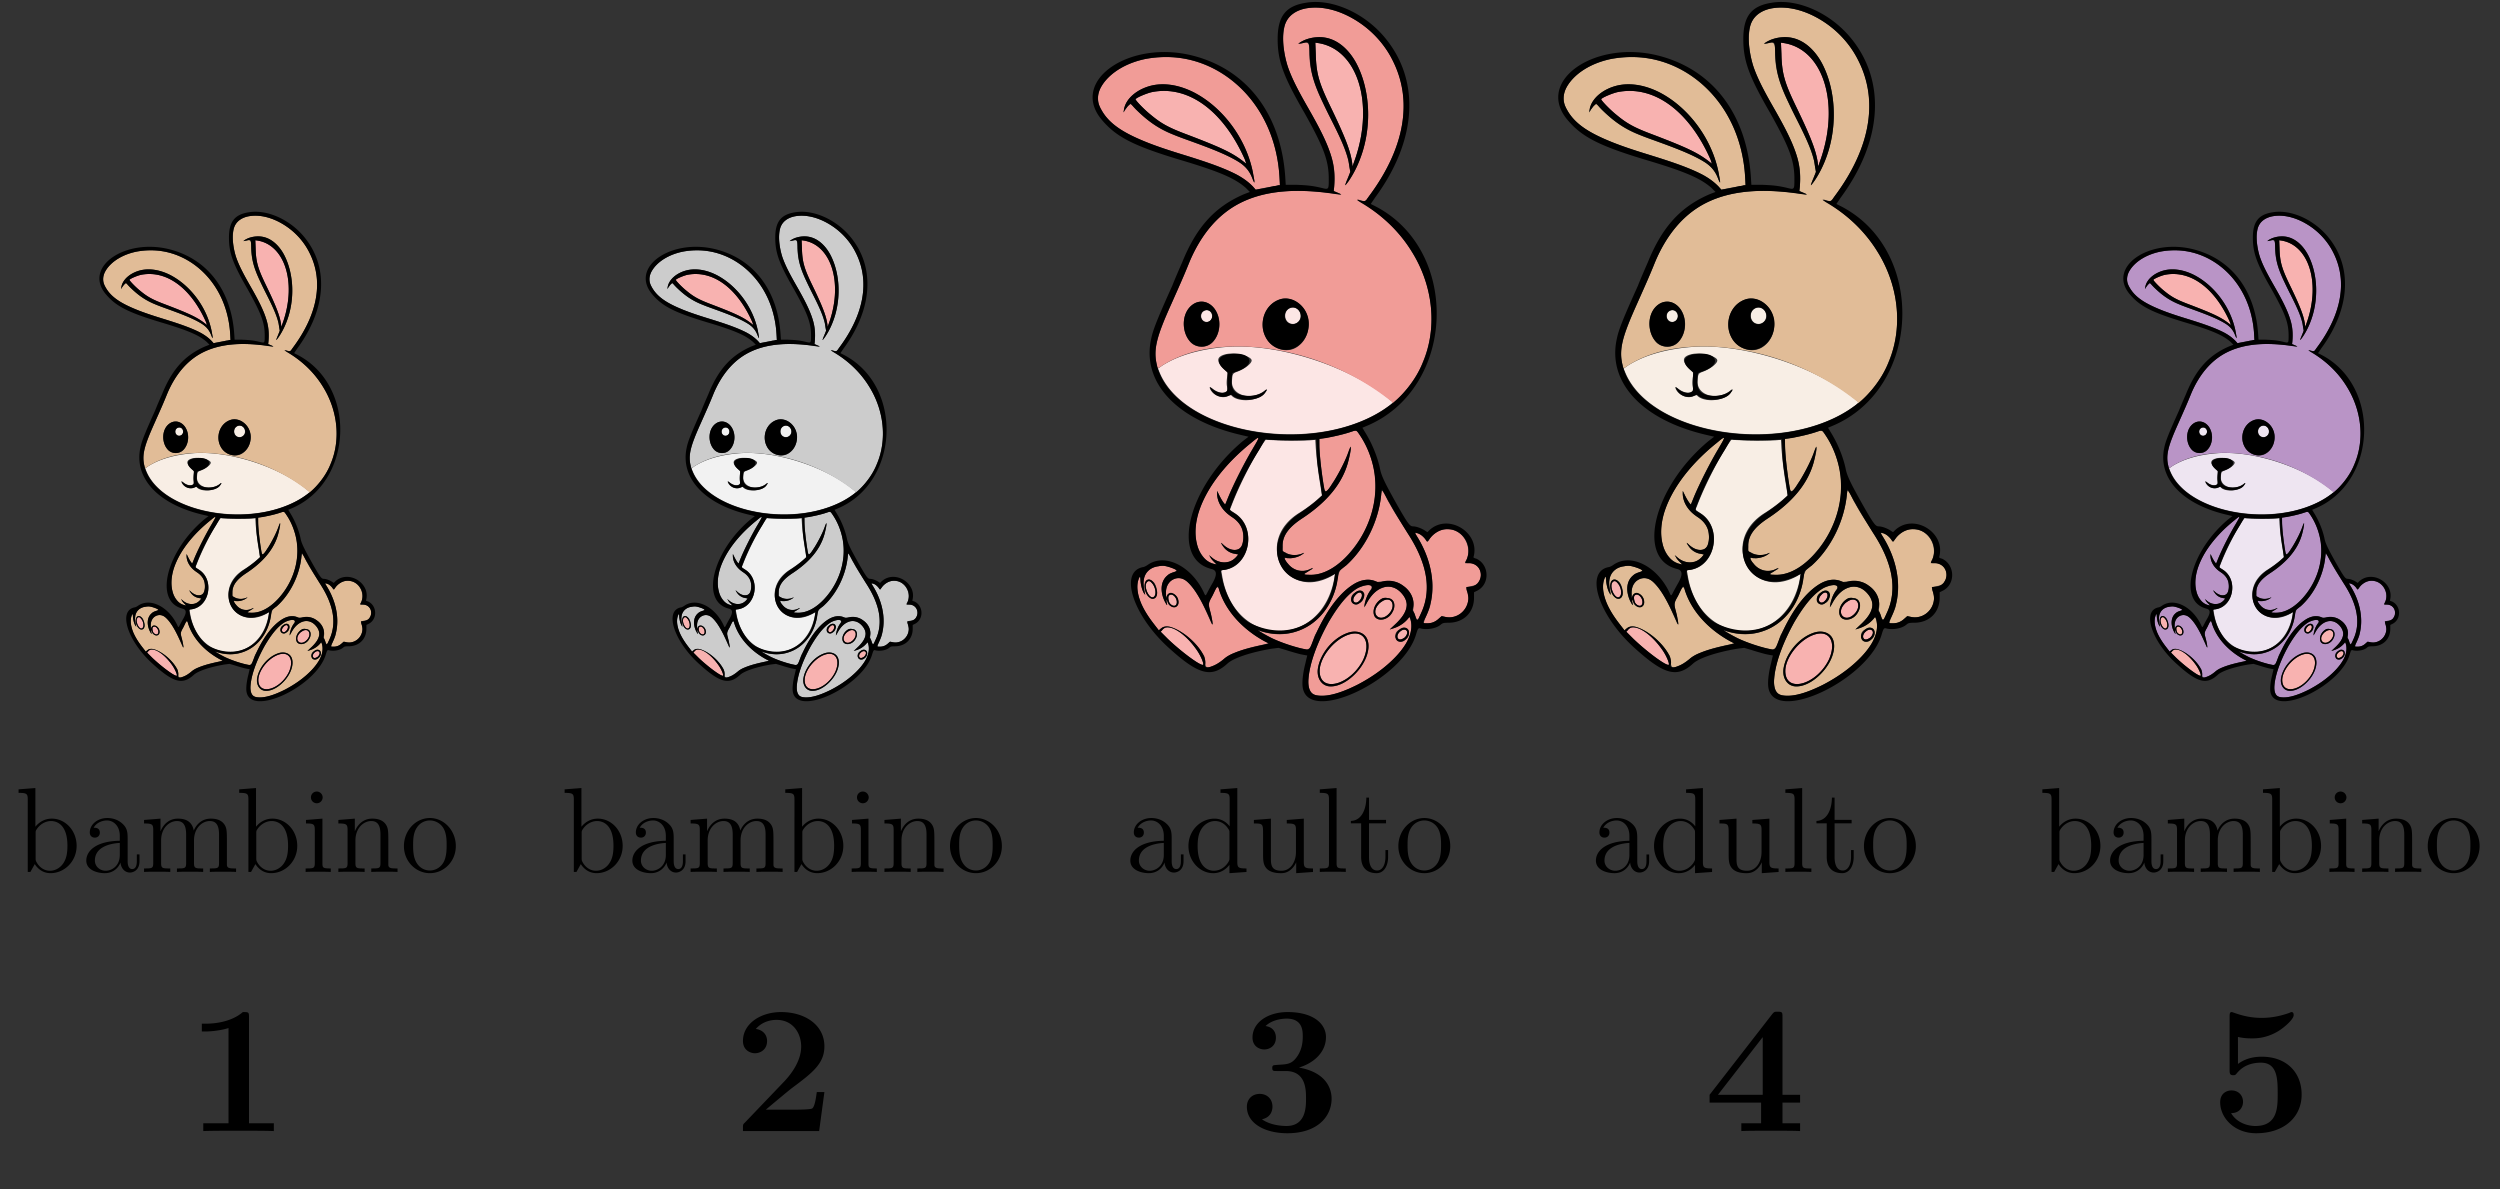 <svg xmlns="http://www.w3.org/2000/svg" width="494pt" height="235pt" viewBox="0 -235 494 235"><rect x="0" y="-235" width="494" height="235" fill="#333333" stroke="none"/><g id="page1"><g fill-rule="evenodd"><path fill="#f8eee5" d="M46.852-150.762c-.805.438-.743 1.676.062 2.047.93.375 1.738-.496 1.43-1.426-.188-.621-.871-.929-1.492-.621m-11.72.313c-.495.183-.616.867-.308 1.238.434.559 1.301.313 1.364-.371 0-.684-.497-1.113-1.055-.867m2.852 5.023c-3.593.309-6.507 1.176-8.68 2.539l-.62.438.187.433c3.535 8.868 22.2 11.719 31.688 4.774.37-.246.617-.496.617-.559-5.457-4.836-15.871-8.246-23.192-7.625m.063.992c-1.238.309-1.363.93-.309 1.985l.621.621-.125.68c-.062.496-.062.867 0 1.179.125.559.063.617-.187.742-.434.25-1.176.063-1.797-.433-.434-.309-.496-.309-.309.125.496.867 1.672 1.301 2.48.867.31-.125.372-.125.434-.062.805.929 3.41.867 4.465-.184.559-.559.617-.871.063-.438-1.801 1.368-4.465.622-4.465-1.238.059-1.117.059-1.18.742-1.426.992-.375 1.985-1.117 1.985-1.55 0-.622-2.356-1.18-3.598-.868m5.394 12.028c-1.425 1.984-3.593 6.265-4.586 8.929l-.25.559.747.496c3.097 1.984 2.046 7.379-1.489 7.813l-.433.062.12.684c1.614 10.23 13.954 10.351 15.567.183l.063-.371-.496.309c-6.45 3.535-10.79-4.836-4.465-8.742.992-.621 1.984-1.364 2.726-2.047l.434-.371-.246-1.489a59 59 0 0 1-.621-5.086l-.063-1.113-.742.063c-.809.058-5.582 0-5.89-.063-.188-.062-.25 0-.376.184"/><path fill="#e1bc97" d="M49.023-192.242c-1.3.246-2.605 1.176-2.851 2.543-.371 1.797-.063 3.656.434 5.394 1.55 4.465 4.773 8.184 6.136 12.774.438 1.488.438 3.039.25 4.523.309.125 1.489.563.684.438-4.282-.621-8.93-.871-13.024.929-3.472 1.489-6.015 4.711-7.504 8.184-1.113 2.852-2.48 5.644-3.656 8.496-.746 1.922-1.55 4.031-.93 6.074 0 .684.434.188.743 0 3.722-2.355 8.308-2.851 12.648-2.539 6.824.559 13.52 3.16 18.914 7.442.434.183.063.742.559.246 1.613-1.672 3.101-3.473 3.906-5.645 2.11-4.957 1.3-10.789-1.55-15.254-1.798-2.972-4.403-5.332-7.38-7.066-.37-.434 1.117.558 1.242-.246 2.852-3.785 5.145-8.371 5.02-13.274-.121-4.152-2.168-8.183-5.516-10.664-2.296-1.676-5.21-2.914-8.125-2.355m.309 4.215c-.496.125-1.797.871-.617.558 1.176-.496.867 1.055.93 1.797.062 2.297.867 4.469 1.859 6.449 1.238 2.668 2.789 5.211 3.535 8.063.063.496.184 1.055.246 1.551-.246.621-.558 1.175-.68 1.796 1.114-1.363 1.86-3.039 2.418-4.773 1.176-3.906.993-8.309-.867-12.031-.992-1.922-2.855-3.719-5.148-3.656-.559 0-1.18.062-1.676.246m-22.258 2.73c-2.418.496-4.96 1.672-6.265 3.906-.555.93-.555 2.231.062 3.161 1.305 2.359 3.848 3.472 6.203 4.464 4.153 1.676 8.617 2.481 12.586 4.528.992.558 1.797 1.242 2.543 2.047 1.117-.25 2.23-.434 3.348-.622-.063-3.16-.742-6.386-2.23-9.175-2.298-4.403-6.7-7.813-11.723-8.434-1.489-.187-3.035-.125-4.524.125m.93 3.656c-1.8.375-3.723 1.551-4.031 3.473-.188.684.37-.496.558-.617.309-.496.559-.125.805.183 1.488 1.551 3.227 2.914 5.27 3.719 3.038 1.242 6.328 2.11 9.242 3.848.992.558 1.672 1.551 2.047 2.664.308.433-.063-.867-.063-1.113-.93-4.653-3.969-8.93-8.187-11.164-1.735-.868-3.72-1.364-5.641-.993M45.488-152c-2.047.684-2.914 3.348-1.922 5.148.746 1.672 3.04 2.481 4.528 1.301 1.86-1.363 1.922-4.527.062-5.89-.746-.622-1.8-.868-2.668-.559m-11.781.559c-1.734 1.054-1.86 3.66-.68 5.144.742 1.055 2.54 1.117 3.348.063 1.3-1.547 1.055-4.34-.809-5.27-.617-.309-1.3-.25-1.859.063m21.703 17.734c-1.426.496-2.914.742-4.402.992 0 2.356.308 4.711.683 7.008.371.742.993-.809 1.301-1.117.93-1.489 1.735-3.039 2.293-4.711.25.121-.183 1.484-.308 2.043-.93 3.414-3.66 6.015-6.512 7.875-1.3.871-2.606 2.109-2.543 3.785 0 .309-.121.742.375.805.742.496 1.734.496 2.539.062-.309.434-1.238.742-1.922.742-.93-.308-.742.313-.246.746.68.993 2.168 1.301 3.223.68.746-.058-1.86.934-.496.871 2.417.184 4.527-1.488 6.015-3.289 2.79-3.285 4.094-7.875 2.977-12.027-.434-1.613-1.117-3.227-2.168-4.528-.25-.183-.559 0-.809.063m-14.012 1.676c-3.101 2.539-5.89 5.703-7.132 9.547-.559 1.984-.684 4.464.746 6.14.433.559 1.113.867 1.797.992-.434-.375-.805-.808-1.055-1.304.742.808 1.922 1.304 2.977.871.37-.188.93-.684 1.054-.992-1.054 0-1.984-.621-2.355-1.551.617.558 1.488 1.238 2.418.867.804-.559.68-1.734.558-2.543-.25-1.055-1.18-1.734-1.984-2.293-.992-.746-1.676-1.984-1.55-3.226.308.621.616 1.367 1.112 1.863 1.18-2.981 2.668-5.832 4.344-8.621.805-1.364-.621.062-.93.25m18.168 7.004c-.375 3.722-2.109 7.316-4.898 9.859-.992.434-1.117 1.426-1.242 2.418-.559 2.914-2.606 5.707-5.52 6.637-1.734.621-3.656.496-5.332-.125 1.985 1.3 4.34 2.23 6.7 2.668.867-.25.804-1.614 1.3-2.297 1.239-2.539 2.727-5.145 5.086-6.696.992-.683 2.293-.929 3.348-.371 1.176-.125 2.543-.375 3.594.555 1.117.684 1.675 2.051 1.367 3.352.246.371.496 1.984.867.929 1.3-2.293 1.3-5.086.433-7.504-.992-3.039-3.101-5.457-4.59-8.246-.308-.433-.804-1.797-1.05-1.675 0 .125-.063.312-.063.496m8.371 4.898c-.87.25-1.488.867-1.921 1.613-.375-.308-1.305-1.55-1.739-1.117 1.86 2.856 2.914 6.387 2.11 9.738-.125.93-.809 1.797-.93 2.665.93.187 1.797-.247 2.418-.93.559 0 1.113.25 1.672.062 1.488-.308 2.48-2.047 1.922-3.472-.617-1.18 1.367-.434 1.613-1.426.684-.93.063-2.418-1.113-2.543-.438 0-1.055.125-.621-.434.804-1.675-.313-3.968-2.172-4.218-.434-.063-.867-.063-1.239.062m-39.19 5.024c-.993.062-1.985.929-2.048 1.984-.12.558.313 1.801.125 1.859-.496-.679-.496-1.609-.62-2.418-.68 1.117-.31 2.543.124 3.723.621 1.363 1.55 2.543 2.48 3.719.434-.559 1.243-.684 1.86-.371 1.8.679 3.289 2.046 4.281 3.718.559.621-.187 2.297 1.176 1.614 1.18-.371 1.922-1.426 3.04-1.797 1.55-.684 3.226-.992 4.835-1.367-3.098-1.547-5.89-4.153-6.883-7.563-.37-.746-.742.867-1.054 1.238-.68.871-.06 1.922.062 2.914.125.375.188 1.243-.121.438-.871-1.926-1.676-3.973-3.227-5.52-.683-.746-1.984-.683-2.543.121-.496.622-.496 1.368-.433 2.11.187-1.117 1.613-.617 1.676.312.37 1.239-1.368 1.176-1.489.121-.375-.679.246 1.18-.25.25-.68-1.179-.867-2.914.313-3.843.246-.438 1.922-.496.805-.934-.684-.246-1.364-.492-2.11-.308m-1.61 1.921c-.621.746-.188 2.11.617 2.543 1.18.188.867-1.613.375-2.23-.25-.25-.621-.559-.992-.313m29.265 1.055c-1.797 1.055-2.976 2.914-4.093 4.715-1.301 2.418-2.54 5.019-2.79 7.812-.124.93.063 2.293 1.243 2.356 1.922.246 3.718-.621 5.457-1.426 2.601-1.363 5.144-3.164 6.758-5.707.68-1.113 1.054-2.48.496-3.719-.621.868-1.676 1.426-2.73 1.735.991-.992 2.296-1.922 2.355-3.473-.121-1.551-1.797-2.914-3.348-2.293-1.238.434-1.922 1.551-2.48 2.606-.122-.497.433-1.797.93-2.481.312-.93-1.364-.312-1.798-.125m-.558.742c-.93.563-.184 2.172.746 1.367.992-.433.617-2.359-.559-1.488l-.062.063zm3.968.684c-.93.433-1.671 1.676-1.117 2.605.746.805 2.047.188 2.418-.683.496-.68.375-1.922-.68-1.922a1.04 1.04 0 0 0-.62 0m2.294 4.34c-1.301.621-.184 2.48.87 1.367.993-.746.122-2.234-.87-1.367m-7.254.496c-2.047.808-3.594 2.668-4.032 4.777-.246 1.055.25 2.418 1.489 2.602 1.613.125 3.101-1.051 4.093-2.231.93-1.117 1.676-2.605 1.301-4.094-.309-1.238-1.797-1.488-2.851-1.054"/><path fill="#f8b2b0" d="M50.512-185.98c.062 2.667.433 3.968 1.922 7.07 2.109 4.34 2.851 6.262 3.101 7.937l.063.559.433-1.242c2.543-7.688.188-14.946-5.148-15.813l-.434-.062zm-22.57 5.269c-.684.125-2.172.746-2.356.992-.063.125 1.176 1.43 2.105 2.172 1.489 1.238 2.543 1.797 5.024 2.727 4.715 1.8 6.324 2.543 7.937 3.847l.25.184-.187-.559c-2.977-6.757-7.813-10.293-12.774-9.363m-.805 67.84c-.496.68.496 2.601 1.05 1.922.313-.371.125-1.367-.37-1.864-.247-.308-.497-.308-.68-.058m28.894 1.734c-.433.434-.433.992 0 1.055.434.062 1.055-.809.805-1.238-.121-.25-.496-.188-.805.183m-25.797.063c-.183.125-.125.683.063 1.054.433.559.992.497.992-.125 0-.679-.684-1.3-1.055-.929m29.579.746c-.184.121-.497.308-.622.492-1.113 1.242.063 2.543 1.305 1.43 1.176-1.055.617-2.606-.684-1.922m-30.137 3.719a1.2 1.2 0 0 0-.434.371l-.183.187.992.992c1.672 1.614 4.277 3.594 4.836 3.594.246 0-.25-1.238-.867-2.105-1.426-2.047-3.29-3.352-4.344-3.039m32.554.496c-.742.558-.433 1.488.372.992.312-.125.558-.559.558-.809 0-.433-.496-.554-.93-.183m-7.066.433c-2.234.684-4.344 3.473-4.094 5.395.309 2.726 4.403 1.426 6.016-1.922 1.055-2.356.121-4.094-1.922-3.473"/><path d="M49.148-193.051c-2.793.438-3.906 1.863-3.906 5.024 0 2.976.742 5.086 3.719 10.23 2.668 4.777 3.348 6.574 3.348 9.117 0 1.489 0 1.489-.993 1.239-1.3-.309-2.043-.372-3.53-.434h-1.43l-.06-.992c-.558-8.742-5.273-14.942-12.773-16.863-8.746-2.235-16.992 3.41-12.714 8.742 1.984 2.418 4.28 3.66 10.851 5.64 5.645 1.676 7.692 2.606 9.18 3.907l.558.558-.808.313c-4.031 1.734-6.57 4.523-8.555 9.425-.437.993-1.054 2.418-1.367 3.223-1.984 4.402-2.664 6.078-2.914 7.317-1.363 6.078 3.535 11.285 12.402 13.332l1.055.25-.805.617c-7.566 6.328-10.047 16.246-4.343 17.672.808.187.808.808.187 1.921a38 38 0 0 0-.684 1.243c-.308.621-.308.621-.554.062-1.739-3.66-5.399-5.457-7.754-3.781-.184.121-.496.309-.68.309-3.289.679-1.367 6.632 3.531 11.097 4.157 3.785 5.953 4.281 8.188 2.235.805-.747 3.16-1.551 6.074-2.047l.992-.125 1.055.308c.559.188 1.426.438 1.926.563.554.121.988.183.988.183s-.121.496-.246 1.055c-.371 1.426-.496 2.727-.371 3.41.867 5.086 13.95-1.18 15.687-7.441.246-.805.309-.867.68-.742.871.183 2.11 0 2.73-.559.247-.187.31-.25 1.055-.25 2.106 0 3.535-1.426 3.535-3.473v-.742l.496-.25c1.735-.93 1.61-3.594-.187-4.402-.309-.063-.434-.184-.371-.246.93-3.352-3.473-6.078-6.078-3.723l-.309.313-.375-.25c-.496-.309-1.176-.559-1.61-.559-.433 0-.683-.309-2.171-2.914-1.734-3.102-2.23-4.094-2.418-5.145-.371-1.675-1.117-3.472-2.047-4.961l-.371-.621.434-.183c12.527-5.086 13.27-24.434 1.242-30.512-.25-.121-.496-.246-.496-.246-.063 0 .246-.371.554-.867 5.77-7.817 6.328-16.063 1.489-22.016-2.852-3.531-7.442-5.578-11.036-4.961m-.125.809c-2.418.558-3.285 2.105-2.976 5.207.309 2.605.93 4.219 3.535 8.746 3.04 5.332 3.719 7.5 3.473 10.726l-.063.555.559.25c.742.313.68.313-.621.125-10.54-1.551-16.68 1.488-20.09 9.922-.684 1.672-.992 2.356-2.235 5.145-2.168 4.777-2.601 6.449-2.043 8.746 2.043 8.246 18.231 12.336 29.083 7.312 12.214-5.578 11.718-22.508-.872-29.887-.68-.433-.742-.496-.12-.308.679.187.679.187 1.238-.621 4.96-6.633 6.078-13.207 3.222-18.789-2.355-4.774-7.875-7.996-12.09-7.129m.309 4.215c-.434.125-1.238.558-1.238.683 0 0 .25-.062.62-.125.93-.183.868-.246.93 1.242.126 3.036.56 4.403 2.665 8.68 2.047 4.031 2.668 5.52 2.855 7.192l.121.683-.37.992c-.497 1.117-.434 1.117.187.246 5.64-8.429 1.613-21.949-5.77-19.593m1.18 2.047c.062 2.667.433 3.968 1.922 7.07 2.109 4.34 2.851 6.262 3.101 7.937l.063.559.433-1.242c2.543-7.688.188-14.946-5.148-15.813l-.434-.062zm-23.438.683c-4.344.805-7.504 3.969-6.512 6.449 1.176 2.789 3.97 4.461 11.41 6.758 6.2 1.922 8.372 2.914 9.86 4.465l.371.434 1.055-.188c.62-.125 1.238-.246 1.426-.309.183 0 .496-.062.62-.125h.247l-.063-1.117c-.558-10.601-8.992-18.105-18.414-16.367m.93 3.656c-2.11.438-3.844 1.864-4.031 3.411l-.063.375.25-.434c.184-.188.371-.496.496-.559l.246-.25.746.809c2.168 2.105 3.594 2.973 7.13 4.215 6.511 2.355 8.124 3.285 8.867 5.086.433 1.113.496 1.113.25-.188-1.243-7.379-8.188-13.582-13.891-12.465m-.063.93c-.683.125-2.171.746-2.355.992-.063.125 1.176 1.43 2.105 2.172 1.489 1.238 2.543 1.797 5.024 2.727 4.715 1.8 6.324 2.543 7.937 3.847l.25.184-.187-.559c-2.977-6.757-7.813-10.293-12.774-9.363M45.488-152c-3.222 1.18-3.039 6.078.188 6.883 2.168.558 4.152-1.551 3.843-4.031-.308-2.047-2.292-3.473-4.03-2.852m-11.781.559c-2.418 1.363-1.613 5.953.992 5.953 1.922.062 3.102-2.606 2.11-4.711-.621-1.367-1.985-1.864-3.102-1.242m13.086.679c-.375.25-.559.563-.559 1.059 0 .988 1.114 1.484 1.86.805.992-.868-.188-2.543-1.301-1.864m-11.844.375c-.312.188-.433.684-.25 1.055.313.742 1.364.559 1.489-.313.124-.679-.68-1.175-1.239-.742m3.532 5.953c-1.61.246-1.797 1.176-.497 2.231l.313.25v1.301c0 1.242 0 1.3-.188 1.425-.433.313-1.3.125-1.922-.433-.37-.309-.37-.246-.124.187.496.868 1.55 1.176 2.48.743.25-.125.313-.125.434 0 1.054.929 3.847.746 4.527-.372.312-.496.25-.558-.063-.25-.992.872-3.347.93-4.152.063-.371-.434-.496-.93-.371-2.106l.059-.433.496-.188c2.976-.929 2.172-2.914-.992-2.418m16.93 10.727c-.868.309-2.481.684-3.474.867l-.93.125v.93c0 1.488.622 6.14.806 6.324.312.371 2.605-3.598 3.226-5.519q.558-1.49.184.375c-.555 3.41-2.664 6.261-6.387 8.742-2.105 1.363-2.914 2.48-2.914 3.906v.742l.496.313c.684.308 1.488.308 2.172.062.496-.25.37-.062-.188.246-.558.313-1.3.434-1.859.371-.434-.121-.496-.121-.125.438.809 1.238 2.11 1.672 3.352 1.051.433-.184.433-.184.246 0a6 6 0 0 0-.684.433c-.68.313-.555.375.559.375 3.472 0 7.504-4.465 8.558-9.426.742-3.41.125-6.945-1.86-9.921-.433-.68-.433-.68-1.179-.434m-14.013 1.676c-5.457 4.461-8.312 9.855-7.32 13.828.313 1.484 1.305 2.601 2.418 2.789l.313.062-.371-.375c-.188-.183-.434-.433-.497-.617l-.187-.312.371.312c.992.93 2.48.93 3.348 0l.312-.375-.433-.121a2.26 2.26 0 0 1-1.614-.992c-.433-.559-.433-.684 0-.25.992.992 2.356.93 2.606-.063.433-1.488-.063-2.914-1.367-3.718-1.364-.867-2.106-2.11-2.106-3.285v-.375l.184.375c.375.804.87 1.546.93 1.488.062-.063.25-.559.495-1.18.622-1.488 2.235-4.715 3.29-6.449 1.117-1.922 1.117-1.984-.372-.742m1.301.804c-1.676 2.664-2.668 4.653-3.597 6.946-.621 1.551-.621 1.363.187 1.859 3.102 1.984 2.168 7.133-1.363 7.813-.621.062-.621 0-.375 1.179.558 2.789 2.297 5.457 4.031 6.262 5.457 2.605 10.79-.371 11.535-6.387l.063-.496-.746.371c-6.633 3.102-10.293-4.773-4.09-8.804 1.3-.868 2.293-1.672 2.789-2.168l.246-.25-.184-1.426c-.375-2.235-.558-3.41-.558-4.899l-.063-1.425-.93.062c-1.18.121-3.906.121-5.148 0l-.992-.062zm16.867 6.2c-.375 4.031-2.73 8.371-5.707 10.48-.125.125-.183.246-.246.805-.746 5.953-5.707 9.363-10.976 7.504-.434-.125.867.621 1.86 1.117a25 25 0 0 0 3.968 1.363c1.18.246 1.117.313 1.488-.621 2.418-6.137 6.078-9.734 8.742-8.68.496.188.559.188.871.125 2.23-.808 4.899 1.364 4.403 3.536-.063.308-.063.433.062.617.121.125.246.496.309.746.187.558.25.558.742-.621 1.488-3.164.871-6.883-1.922-11.102-1.113-1.797-1.86-3.035-2.789-4.711-.371-.679-.684-1.238-.684-1.238-.058 0-.058.246-.12.68m8.371 4.898c-.62.188-1.304.684-1.675 1.242-.371.496-.309.496-.621 0-.247-.375-.68-.683-1.176-.808-.313-.121-.313-.121.183.683 2.235 3.66 2.606 7.813 1.055 10.977-.434.867-.434.805.25.805.617 0 1.113-.184 1.61-.68l.374-.313.497.125c1.488.309 2.976-.746 3.16-2.293.062-.375 0-.683-.246-1.675-.063-.188 0-.188.308-.188.992 0 1.676-.742 1.676-1.672s-.684-1.613-1.738-1.613h-.434l.25-.559c.93-2.293-1.117-4.711-3.472-4.031m-39.19 5.024c-1.735.25-2.419 1.55-1.86 3.785.062.246.062.246-.063.058-.246-.308-.558-1.301-.558-1.922s-.121-.621-.309 0c-.434 1.614.371 3.786 2.23 6.141l.622.805.37-.309c1.427-1.305 6.637 3.102 6.016 5.082-.183.746 1.551.188 2.668-.867.742-.684 2.664-1.363 5.457-1.922l.68-.187-.617-.309c-3.04-1.676-5.274-4.152-6.203-6.945-.246-.868-.188-.868-.867.496-.684 1.304-.684 1.242-.434 2.172.246.804.434 2.105.371 1.984-.062 0-.246-.434-.434-.867-2.047-4.59-3.535-6.203-5.086-5.336q-1.022.56-.93 2.047v.496l.126-.309c.433-1.054 1.922.121 1.55 1.176-.312.746-1.18.438-1.488-.434-.125-.433-.187-.183-.062.313.125.434-.063.184-.371-.434-.809-1.863-.25-3.472 1.363-3.91.246-.058.434-.183.371-.183-.125-.25-1.613-.746-1.984-.684 0 0-.246 0-.559.063m-1.61 1.921c-.496.313-.375 1.614.183 2.235.746.804 1.489.125 1.18-.934-.25-1.051-.867-1.609-1.363-1.301m0 .313c-.496.68.496 2.601 1.05 1.922.313-.371.125-1.367-.37-1.864-.247-.308-.497-.308-.68-.058m29.265.742c-3.843 1.922-8.68 13.27-6.261 14.695 1.859 1.055 7.504-1.363 10.914-4.648 2.23-2.109 3.039-4.094 2.539-5.77l-.121-.246-.313.371a4.16 4.16 0 0 1-1.797 1.18l-.62.184.929-.867c1.613-1.614 1.863-2.852.684-4.157-1.426-1.609-3.536-.992-4.774 1.367-.25.497-.434.68-.375.559.188-1.055.438-1.801.934-2.359.554-.743-.496-.93-1.739-.309m-.558.742c-.68.684-.559 1.492.187 1.551.559.063 1.364-.867 1.176-1.484-.184-.563-.805-.563-1.363-.067m.187.25c-.433.434-.433.992 0 1.055.434.062 1.055-.809.805-1.238-.121-.25-.496-.188-.805.183m-25.797.063c-.183.125-.125.683.063 1.054.433.559.992.497.992-.125 0-.679-.684-1.3-1.055-.929m29.579.371c-1.551.683-1.797 2.976-.31 2.976 1.798 0 2.665-2.851.93-2.976-.25-.063-.495 0-.62 0m0 .375c-.184.121-.497.308-.622.492-1.113 1.242.063 2.543 1.305 1.43 1.176-1.055.617-2.606-.684-1.922m-30.137 3.719a1.2 1.2 0 0 0-.434.371l-.183.187.992.992c1.672 1.614 4.277 3.594 4.836 3.594.246 0-.25-1.238-.867-2.105-1.426-2.047-3.29-3.352-4.344-3.039m32.43.246c-.372.25-.68.871-.555 1.179.246.993 1.734.434 1.86-.683.062-.68-.622-.992-1.306-.496m.124.25c-.742.558-.433 1.488.372.992.312-.125.558-.559.558-.809 0-.433-.496-.554-.93-.183m-7.378.246c-2.664.929-4.774 4.527-3.844 6.386 1.3 2.606 6.14-.37 6.758-4.089.312-1.864-1.051-2.977-2.914-2.297m.312.187c-2.234.684-4.344 3.473-4.094 5.395.309 2.726 4.403 1.426 6.016-1.922 1.055-2.356.121-4.094-1.922-3.473"/><path fill="#f2f2f2" d="M154.805-150.762c-.809.438-.746 1.676.062 2.047.93.375 1.735-.496 1.426-1.426-.188-.621-.867-.929-1.488-.621m-11.719.313c-.496.183-.621.867-.313 1.238.434.559 1.301.313 1.364-.371 0-.684-.496-1.113-1.051-.867m2.852 5.023c-3.598.309-6.512 1.176-8.684 2.539l-.617.438.183.433c3.535 8.868 22.2 11.719 31.688 4.774.371-.246.621-.496.621-.559-5.457-4.836-15.875-8.246-23.191-7.625m.058.992c-1.238.309-1.363.93-.308 1.985l.621.621-.125.68c-.063.496-.063.867 0 1.179.125.559.062.617-.188.742-.433.25-1.176.063-1.797-.433-.433-.309-.496-.309-.308.125.496.867 1.672 1.301 2.48.867.309-.125.371-.125.434-.062.804.929 3.41.867 4.465-.184.558-.559.621-.871.062-.438-1.801 1.368-4.465.622-4.465-1.238.063-1.117.063-1.18.742-1.426.993-.375 1.985-1.117 1.985-1.55 0-.622-2.356-1.18-3.598-.868m5.399 12.028c-1.426 1.984-3.598 6.265-4.59 8.929l-.246.559.742.496c3.101 1.984 2.047 7.379-1.488 7.813l-.434.062.125.684c1.609 10.23 13.949 10.351 15.562.183l.063-.371-.496.309c-6.449 3.535-10.789-4.836-4.465-8.742.992-.621 1.984-1.364 2.727-2.047l.433-.371-.246-1.489a60 60 0 0 1-.621-5.086l-.063-1.113-.742.063c-.804.058-5.582 0-5.89-.063-.188-.062-.25 0-.371.184"/><path fill="#ccc" d="M156.973-192.242c-1.301.246-2.602 1.176-2.852 2.543-.371 1.797-.062 3.656.434 5.394 1.55 4.465 4.773 8.184 6.14 12.774.434 1.488.434 3.039.246 4.523.313.125 1.489.563.684.438-4.277-.621-8.93-.871-13.023.929-3.473 1.489-6.012 4.711-7.5 8.184-1.118 2.852-2.481 5.644-3.661 8.496-.746 1.922-1.55 4.031-.929 6.074 0 .684.433.188.742 0 3.723-2.355 8.309-2.851 12.652-2.539 6.821.559 13.516 3.16 18.91 7.442.438.183.063.742.559.246 1.613-1.672 3.102-3.473 3.906-5.645 2.11-4.957 1.305-10.789-1.551-15.254-1.796-2.972-4.402-5.332-7.378-7.066-.372-.434 1.117.558 1.242-.246 2.851-3.785 5.144-8.371 5.023-13.274-.125-4.152-2.172-8.183-5.519-10.664-2.293-1.676-5.211-2.914-8.125-2.355m.312 4.215c-.496.125-1.801.871-.621.558 1.18-.496.867 1.055.93 1.797.062 2.297.867 4.469 1.859 6.449 1.242 2.668 2.793 5.211 3.535 8.063.063.496.188 1.055.25 1.551-.25.621-.558 1.175-.683 1.796 1.117-1.363 1.859-3.039 2.418-4.773 1.179-3.906.992-8.309-.868-12.031-.992-1.922-2.851-3.719-5.148-3.656-.559 0-1.176.062-1.672.246m-22.262 2.73c-2.418.496-4.96 1.672-6.261 3.906-.559.93-.559 2.231.058 3.161 1.305 2.359 3.848 3.472 6.203 4.464 4.157 1.676 8.618 2.481 12.586 4.528.993.558 1.801 1.242 2.543 2.047 1.118-.25 2.235-.434 3.352-.622-.066-3.16-.746-6.386-2.234-9.175-2.293-4.403-6.7-7.813-11.719-8.434-1.488-.187-3.039-.125-4.528.125m.93 3.656c-1.797.375-3.719 1.551-4.031 3.473-.184.684.375-.496.558-.617.309-.496.559-.125.805.183 1.488 1.551 3.227 2.914 5.274 3.719 3.039 1.242 6.324 2.11 9.238 3.848.992.558 1.676 1.551 2.047 2.664.308.433-.063-.867-.063-1.113-.929-4.653-3.968-8.93-8.183-11.164-1.739-.868-3.723-1.364-5.645-.993M153.438-152c-2.043.684-2.915 3.348-1.922 5.148.746 1.672 3.039 2.481 4.527 1.301 1.859-1.363 1.922-4.527.062-5.89-.742-.622-1.796-.868-2.667-.559m-11.782.559c-1.734 1.054-1.859 3.66-.679 5.144.742 1.055 2.543 1.117 3.347.063 1.305-1.547 1.055-4.34-.804-5.27-.622-.309-1.305-.25-1.864.063m21.703 17.734c-1.425.496-2.914.742-4.402.992 0 2.356.313 4.711.684 7.008.371.742.992-.809 1.3-1.117.93-1.489 1.739-3.039 2.297-4.711.246.121-.187 1.484-.312 2.043-.93 3.414-3.656 6.015-6.512 7.875-1.301.871-2.601 2.109-2.543 3.785 0 .309-.121.742.375.805.742.496 1.734.496 2.543.062-.312.434-1.242.742-1.922.742-.929-.308-.746.313-.25.746.684.993 2.172 1.301 3.227.68.742-.058-1.864.934-.496.871 2.418.184 4.523-1.488 6.011-3.289 2.793-3.285 4.094-7.875 2.977-12.027-.434-1.613-1.113-3.227-2.168-4.528-.25-.183-.559 0-.809.063m-14.011 1.676c-3.102 2.539-5.891 5.703-7.133 9.547-.559 1.984-.68 4.464.746 6.14.434.559 1.113.867 1.797.992-.434-.375-.805-.808-1.055-1.304.746.808 1.926 1.304 2.977.871.375-.188.929-.684 1.054-.992-1.054 0-1.984-.621-2.355-1.551.617.558 1.488 1.238 2.418.867.805-.559.683-1.734.558-2.543-.25-1.055-1.179-1.734-1.984-2.293-.992-.746-1.676-1.984-1.551-3.226.309.621.621 1.367 1.118 1.863 1.175-2.981 2.664-5.832 4.339-8.621.805-1.364-.621.062-.929.25m18.168 7.004c-.371 3.722-2.11 7.316-4.899 9.859-.992.434-1.117 1.426-1.238 2.418-.563 2.914-2.606 5.707-5.52 6.637-1.738.621-3.66.496-5.336-.125 1.985 1.3 4.344 2.23 6.7 2.668.867-.25.804-1.614 1.3-2.297 1.243-2.539 2.731-5.145 5.086-6.696.993-.683 2.293-.929 3.348-.371 1.18-.125 2.543-.375 3.598.555 1.117.684 1.672 2.051 1.363 3.352.246.371.496 1.984.867.929 1.305-2.293 1.305-5.086.434-7.504-.992-3.039-3.098-5.457-4.586-8.246-.313-.433-.809-1.797-1.055-1.675 0 .125-.062.312-.062.496m8.371 4.898c-.867.25-1.489.867-1.922 1.613-.371-.308-1.305-1.55-1.738-1.117 1.863 2.856 2.914 6.387 2.109 9.738-.125.93-.805 1.797-.93 2.665.93.187 1.797-.247 2.418-.93.559 0 1.117.25 1.672.062 1.492-.308 2.484-2.047 1.926-3.472-.621-1.18 1.363-.434 1.609-1.426.684-.93.063-2.418-1.113-2.543-.434 0-1.055.125-.621-.434.805-1.675-.309-3.968-2.168-4.218-.438-.063-.871-.063-1.242.062m-39.192 5.024c-.992.062-1.98.929-2.043 1.984-.125.558.309 1.801.121 1.859-.496-.679-.496-1.609-.617-2.418-.683 1.117-.312 2.543.121 3.723.621 1.363 1.551 2.543 2.481 3.719.433-.559 1.242-.684 1.863-.371 1.797.679 3.285 2.046 4.277 3.718.559.621-.187 2.297 1.176 1.614 1.18-.371 1.922-1.426 3.039-1.797 1.551-.684 3.227-.992 4.836-1.367-3.097-1.547-5.886-4.153-6.883-7.563-.371-.746-.742.867-1.05 1.238-.684.871-.063 1.922.058 2.914.125.375.188 1.243-.121.438-.867-1.926-1.676-3.973-3.226-5.52-.68-.746-1.985-.683-2.539.121-.5.622-.5 1.368-.434 2.11.184-1.117 1.609-.617 1.672.312.371 1.239-1.363 1.176-1.488.121-.372-.679.25 1.18-.25.25-.68-1.179-.868-2.914.312-3.843.246-.438 1.922-.496.805-.934-.684-.246-1.364-.492-2.11-.308m-1.609 1.921c-.621.746-.188 2.11.617 2.543 1.18.188.871-1.613.375-2.23-.25-.25-.621-.559-.992-.313m29.266 1.055c-1.797 1.055-2.973 2.914-4.09 4.715-1.305 2.418-2.543 5.019-2.793 7.812-.121.93.062 2.293 1.242 2.356 1.922.246 3.719-.621 5.457-1.426 2.602-1.363 5.145-3.164 6.758-5.707.683-1.113 1.054-2.48.496-3.719-.621.868-1.676 1.426-2.731 1.735.997-.992 2.297-1.922 2.36-3.473-.125-1.551-1.797-2.914-3.352-2.293-1.238.434-1.922 1.551-2.476 2.606-.125-.497.433-1.797.929-2.481.309-.93-1.367-.312-1.8-.125m-.555.742c-.934.563-.188 2.172.742 1.367.992-.433.621-2.359-.559-1.488l-.062.063zm3.965.684c-.93.433-1.672 1.676-1.114 2.605.743.805 2.043.188 2.418-.683.497-.68.372-1.922-.683-1.922a1.04 1.04 0 0 0-.621 0m2.297 4.34c-1.305.621-.188 2.48.867 1.367.992-.746.125-2.234-.867-1.367m-7.254.496c-2.047.808-3.598 2.668-4.032 4.777-.25 1.055.247 2.418 1.489 2.602 1.609.125 3.097-1.051 4.09-2.231.929-1.117 1.675-2.605 1.304-4.094-.312-1.238-1.801-1.488-2.851-1.054"/><path fill="#f8b2b0" d="M158.461-185.98c.062 2.667.434 3.968 1.922 7.07 2.109 4.34 2.855 6.262 3.101 7.937l.063.559.433-1.242c2.543-7.688.188-14.946-5.144-15.813l-.438-.062zm-22.57 5.269c-.68.125-2.168.746-2.356.992-.062.125 1.18 1.43 2.11 2.172 1.488 1.238 2.543 1.797 5.019 2.727 4.715 1.8 6.328 2.543 7.938 3.847l.25.184-.188-.559c-2.976-6.757-7.812-10.293-12.773-9.363m-.805 67.84c-.496.68.496 2.601 1.055 1.922.308-.371.121-1.367-.375-1.864-.246-.308-.496-.308-.68-.058m28.894 1.734c-.433.434-.433.992 0 1.055.434.062 1.055-.809.805-1.238-.121-.25-.496-.188-.805.183m-25.792.063c-.188.125-.125.683.058 1.054.438.559.992.497.992-.125 0-.679-.679-1.3-1.05-.929m29.574.746c-.184.121-.496.308-.617.492-1.118 1.242.058 2.543 1.3 1.43 1.176-1.055.621-2.606-.683-1.922m-30.133 3.719a1.15 1.15 0 0 0-.438.371l-.183.187.992.992c1.676 1.614 4.277 3.594 4.836 3.594.25 0-.246-1.238-.867-2.105-1.426-2.047-3.285-3.352-4.34-3.039m32.555.496c-.746.558-.438 1.488.371.992.308-.125.558-.559.558-.809 0-.433-.496-.554-.929-.183m-7.071.433c-2.234.684-4.34 3.473-4.093 5.395.308 2.726 4.402 1.426 6.015-1.922 1.055-2.356.125-4.094-1.922-3.473"/><path d="M157.098-193.051c-2.789.438-3.907 1.863-3.907 5.024 0 2.976.747 5.086 3.719 10.23 2.668 4.777 3.352 6.574 3.352 9.117 0 1.489 0 1.489-.992 1.239-1.305-.309-2.047-.372-3.536-.434h-1.425l-.063-.992c-.558-8.742-5.269-14.942-12.773-16.863-8.743-2.235-16.993 3.41-12.711 8.742 1.984 2.418 4.277 3.66 10.851 5.64 5.641 1.676 7.688 2.606 9.176 3.907l.559.558-.809.313c-4.027 1.734-6.57 4.523-8.555 9.425-.433.993-1.054 2.418-1.363 3.223-1.984 4.402-2.668 6.078-2.918 7.317-1.363 6.078 3.535 11.285 12.402 13.332l1.055.25-.805.617c-7.566 6.328-10.046 16.246-4.339 17.672.804.187.804.808.183 1.921-.246.434-.558.993-.679 1.243-.313.621-.313.621-.559.062-1.738-3.66-5.395-5.457-7.75-3.781-.188.121-.496.309-.684.309-3.285.679-1.363 6.632 3.536 11.097 4.152 3.785 5.953 4.281 8.183 2.235.809-.747 3.164-1.551 6.078-2.047l.992-.125 1.055.308c.559.188 1.426.438 1.922.563.559.121.992.183.992.183s-.125.496-.25 1.055c-.371 1.426-.496 2.727-.371 3.41.867 5.086 13.953-1.18 15.688-7.441.25-.805.308-.867.683-.742.867.183 2.106 0 2.727-.559.25-.187.308-.25 1.054-.25 2.11 0 3.536-1.426 3.536-3.473v-.742l.496-.25c1.734-.93 1.613-3.594-.188-4.402-.308-.063-.433-.184-.371-.246.93-3.352-3.473-6.078-6.078-3.723l-.309.313-.371-.25c-.496-.309-1.179-.559-1.613-.559s-.684-.309-2.172-2.914c-1.734-3.102-2.23-4.094-2.418-5.145-.371-1.675-1.113-3.472-2.047-4.961l-.371-.621.434-.183c12.527-5.086 13.269-24.434 1.242-30.512-.25-.121-.496-.246-.496-.246-.063 0 .246-.371.558-.867 5.766-7.817 6.325-16.063 1.489-22.016-2.856-3.531-7.442-5.578-11.039-4.961m-.125.809c-2.418.558-3.285 2.105-2.977 5.207.313 2.605.934 4.219 3.535 8.746 3.039 5.332 3.723 7.5 3.473 10.726l-.063.555.559.25c.746.313.684.313-.621.125-10.539-1.551-16.68 1.488-20.09 9.922-.68 1.672-.992 2.356-2.23 5.145-2.172 4.777-2.606 6.449-2.047 8.746 2.047 8.246 18.23 12.336 29.082 7.312 12.215-5.578 11.719-22.508-.867-29.887-.684-.433-.747-.496-.125-.308.679.187.679.187 1.238-.621 4.961-6.633 6.078-13.207 3.226-18.789-2.355-4.774-7.875-7.996-12.093-7.129m.312 4.215c-.433.125-1.242.558-1.242.683 0 0 .25-.062.621-.125.93-.183.867-.246.93 1.242.125 3.036.558 4.403 2.668 8.68 2.047 4.031 2.664 5.52 2.851 7.192l.125.683-.375.992c-.496 1.117-.433 1.117.188.246 5.64-8.429 1.613-21.949-5.766-19.593m1.176 2.047c.062 2.667.434 3.968 1.922 7.07 2.109 4.34 2.855 6.262 3.101 7.937l.063.559.433-1.242c2.543-7.688.188-14.946-5.144-15.813l-.438-.062zm-23.438.683c-4.339.805-7.503 3.969-6.511 6.449 1.179 2.789 3.968 4.461 11.41 6.758 6.199 1.922 8.371 2.914 9.859 4.465l.371.434 1.055-.188c.621-.125 1.238-.246 1.426-.309.187 0 .496-.062.621-.125h.25l-.066-1.117c-.555-10.601-8.989-18.105-18.415-16.367m.93 3.656c-2.109.438-3.844 1.864-4.031 3.411l-.063.375.25-.434c.188-.188.371-.496.496-.559l.247-.25.746.809c2.168 2.105 3.593 2.973 7.129 4.215 6.511 2.355 8.125 3.285 8.867 5.086.433 1.113.496 1.113.25-.188-1.242-7.379-8.188-13.582-13.891-12.465m-.062.93c-.68.125-2.168.746-2.356.992-.062.125 1.18 1.43 2.11 2.172 1.488 1.238 2.543 1.797 5.019 2.727 4.715 1.8 6.328 2.543 7.938 3.847l.25.184-.188-.559c-2.976-6.757-7.812-10.293-12.773-9.363M153.438-152c-3.223 1.18-3.036 6.078.187 6.883 2.172.558 4.156-1.551 3.844-4.031-.309-2.047-2.293-3.473-4.031-2.852m-11.782.559c-2.418 1.363-1.609 5.953.992 5.953 1.922.062 3.102-2.606 2.11-4.711-.621-1.367-1.985-1.864-3.102-1.242m13.086.679c-.371.25-.558.563-.558 1.059 0 .988 1.117 1.484 1.859.805.992-.868-.184-2.543-1.301-1.864m-11.844.375c-.308.188-.433.684-.25 1.055.313.742 1.368.559 1.489-.313.125-.679-.68-1.175-1.239-.742m3.536 5.953c-1.614.246-1.801 1.176-.496 2.231l.308.25v1.301c0 1.242 0 1.3-.183 1.425-.434.313-1.305.125-1.926-.433-.371-.309-.371-.246-.121.187.496.868 1.547 1.176 2.48.743.246-.125.309-.125.434 0 1.054.929 3.843.746 4.523-.372.313-.496.25-.558-.058-.25-.993.872-3.348.93-4.157.063-.371-.434-.496-.93-.371-2.106l.063-.433.496-.188c2.976-.929 2.168-2.914-.992-2.418m16.925 10.727c-.867.309-2.48.684-3.472.867l-.93.125v.93c0 1.488.621 6.14.809 6.324.308.371 2.601-3.598 3.222-5.519q.557-1.49.188.375c-.559 3.41-2.668 6.261-6.387 8.742-2.109 1.363-2.918 2.48-2.918 3.906v.742l.5.313c.68.308 1.488.308 2.168.062.496-.25.371-.062-.184.246-.558.313-1.304.434-1.863.371-.433-.121-.496-.121-.121.438.805 1.238 2.106 1.672 3.348 1.051.433-.184.433-.184.246 0-.121.062-.434.25-.68.433-.683.313-.558.375.559.375 3.469 0 7.5-4.465 8.554-9.426.747-3.41.125-6.945-1.859-9.921-.434-.68-.434-.68-1.18-.434m-14.011 1.676c-5.457 4.461-8.309 9.855-7.317 13.828.309 1.484 1.301 2.601 2.418 2.789l.309.062-.371-.375c-.188-.183-.434-.433-.496-.617l-.188-.312.371.312c.992.93 2.485.93 3.352 0l.308-.375-.433-.121c-.621-.062-1.238-.433-1.613-.992-.434-.559-.434-.684 0-.25.992.992 2.359.93 2.605-.063.434-1.488-.063-2.914-1.363-3.718-1.367-.867-2.11-2.11-2.11-3.285v-.375l.188.375c.371.804.867 1.546.93 1.488.058-.063.246-.559.496-1.18.621-1.488 2.23-4.715 3.285-6.449 1.117-1.922 1.117-1.984-.371-.742m1.3.804c-1.671 2.664-2.664 4.653-3.593 6.946-.621 1.551-.621 1.363.183 1.859 3.102 1.984 2.172 7.133-1.363 7.813-.621.062-.621 0-.371 1.179.559 2.789 2.293 5.457 4.027 6.262 5.457 2.605 10.789-.371 11.535-6.387l.063-.496-.746.371c-6.633 3.102-10.293-4.773-4.09-8.804 1.301-.868 2.293-1.672 2.789-2.168l.246-.25-.183-1.426c-.372-2.235-.559-3.41-.559-4.899l-.063-1.425-.929.062c-1.18.121-3.906.121-5.149 0l-.992-.062zm16.868 6.2c-.371 4.031-2.731 8.371-5.703 10.48-.125.125-.188.246-.25.805-.747 5.953-5.704 9.363-10.977 7.504-.434-.125.867.621 1.859 1.117a25 25 0 0 0 3.969 1.363c1.18.246 1.117.313 1.488-.621 2.418-6.137 6.078-9.734 8.746-8.68.497.188.555.188.868.125 2.23-.808 4.898 1.364 4.402 3.536-.063.308-.063.433.062.617.125.125.247.496.309.746.188.558.25.558.746-.621 1.488-3.164.867-6.883-1.922-11.102a104 104 0 0 1-2.793-4.711c-.371-.679-.679-1.238-.679-1.238-.063 0-.063.246-.125.68m8.371 4.898c-.621.188-1.301.684-1.676 1.242-.371.496-.309.496-.617 0a2.04 2.04 0 0 0-1.18-.808c-.309-.121-.309-.121.188.683 2.23 3.66 2.601 7.813 1.05 10.977-.433.867-.433.805.25.805.621 0 1.118-.184 1.614-.68l.371-.313.496.125c1.488.309 2.976-.746 3.164-2.293.058-.375 0-.683-.25-1.675-.063-.188 0-.188.308-.188.993 0 1.676-.742 1.676-1.672s-.683-1.613-1.734-1.613h-.438l.25-.559c.93-2.293-1.117-4.711-3.472-4.031m-39.192 5.024c-1.734.25-2.418 1.55-1.859 3.785.062.246.062.246-.063.058-.246-.308-.554-1.301-.554-1.922s-.125-.621-.313 0c-.433 1.614.371 3.786 2.235 6.141l.617.805.375-.309c1.426-1.305 6.633 3.102 6.012 5.082-.184.746 1.55.188 2.668-.867.746-.684 2.667-1.363 5.457-1.922l.679-.187-.617-.309c-3.039-1.676-5.269-4.152-6.203-6.945-.246-.868-.184-.868-.867.496-.684 1.304-.684 1.242-.434 2.172.246.804.434 2.105.371 1.984-.062 0-.246-.434-.433-.867-2.047-4.59-3.536-6.203-5.082-5.336q-1.028.56-.93 2.047v.496l.121-.309c.434-1.054 1.922.121 1.551 1.176-.309.746-1.18.438-1.488-.434-.125-.433-.184-.183-.063.313.125.434-.062.184-.371-.434-.809-1.863-.25-3.472 1.363-3.91.25-.058.434-.183.371-.183-.121-.25-1.609-.746-1.984-.684 0 0-.246 0-.559.063m-1.609 1.921c-.496.313-.371 1.614.184 2.235.746.804 1.488.125 1.179-.934-.25-1.051-.867-1.609-1.363-1.301m0 .313c-.496.68.496 2.601 1.055 1.922.308-.371.121-1.367-.375-1.864-.246-.308-.496-.308-.68-.058m29.266.742c-3.844 1.922-8.68 13.27-6.262 14.695 1.859 1.055 7.504-1.363 10.914-4.648 2.23-2.109 3.039-4.094 2.543-5.77l-.125-.246-.309.371a4.15 4.15 0 0 1-1.8 1.18l-.622.184.93-.867c1.613-1.614 1.863-2.852.684-4.157-1.426-1.609-3.535-.992-4.774 1.367-.25.497-.433.68-.371.559.184-1.055.434-1.801.93-2.359.558-.743-.496-.93-1.738-.309m-.555.742c-.684.684-.559 1.492.183 1.551.559.063 1.364-.867 1.18-1.484-.187-.563-.808-.563-1.363-.067m.183.25c-.433.434-.433.992 0 1.055.434.062 1.055-.809.805-1.238-.121-.25-.496-.188-.805.183m-25.792.063c-.188.125-.125.683.058 1.054.438.559.992.497.992-.125 0-.679-.679-1.3-1.05-.929m29.574.371c-1.547.683-1.797 2.976-.309 2.976 1.801 0 2.668-2.851.93-2.976-.246-.063-.496 0-.621 0m0 .375c-.184.121-.496.308-.617.492-1.118 1.242.058 2.543 1.3 1.43 1.176-1.055.621-2.606-.683-1.922m-30.133 3.719a1.15 1.15 0 0 0-.438.371l-.183.187.992.992c1.676 1.614 4.277 3.594 4.836 3.594.25 0-.246-1.238-.867-2.105-1.426-2.047-3.285-3.352-4.34-3.039m32.43.246c-.371.25-.684.871-.559 1.179.246.993 1.734.434 1.859-.683.063-.68-.621-.992-1.3-.496m.125.25c-.746.558-.438 1.488.371.992.308-.125.558-.559.558-.809 0-.433-.496-.554-.929-.183m-7.379.246c-2.668.929-4.778 4.527-3.848 6.386 1.305 2.606 6.141-.37 6.762-4.089.308-1.864-1.055-2.977-2.914-2.297m.308.187c-2.234.684-4.34 3.473-4.093 5.395.308 2.726 4.402 1.426 6.015-1.922 1.055-2.356.125-4.094-1.922-3.473"/><path fill="#fce6e5" d="M254.77-174.039c-1.153.617-1.063 2.391.089 2.922 1.329.531 2.481-.707 2.036-2.039-.266-.883-1.239-1.328-2.125-.883m-16.743.441c-.711.266-.886 1.239-.441 1.774.617.797 1.859.441 1.945-.535 0-.973-.707-1.594-1.504-1.239m4.075 7.176c-5.137.442-9.301 1.684-12.403 3.633l-.886.617.265.621c5.051 12.668 31.715 16.742 45.27 6.821.531-.356.882-.708.882-.797-7.792-6.911-22.675-11.782-33.128-10.895m.089 1.418c-1.773.441-1.949 1.328-.445 2.832l.887.887-.176.976c-.09.707-.09 1.239 0 1.68.176.801.09.887-.266 1.063-.621.355-1.683.089-2.57-.618-.617-.445-.707-.445-.441.176.707 1.242 2.39 1.86 3.543 1.242.441-.179.531-.179.621-.089 1.148 1.328 4.871 1.238 6.375-.266.797-.797.886-1.242.09-.621-2.571 1.949-6.379.887-6.379-1.774.09-1.593.09-1.679 1.062-2.035 1.418-.531 2.836-1.594 2.836-2.215 0-.886-3.367-1.683-5.137-1.238m7.707 17.184c-2.039 2.836-5.14 8.945-6.554 12.754l-.356.8 1.063.707c4.429 2.836 2.922 10.543-2.125 11.161l-.621.089.175.973c2.305 14.617 19.934 14.797 22.235.266l.09-.532-.707.446c-9.215 5.047-15.414-6.91-6.379-12.492 1.418-.883 2.836-1.95 3.898-2.922l.617-.532-.351-2.125a84 84 0 0 1-.887-7.265l-.09-1.594-1.062.09c-1.153.086-7.973 0-8.414-.09-.266-.09-.356 0-.532.266"/><path fill="#f19c97" d="M257.871-233.305c-1.863.356-3.723 1.684-4.074 3.633-.535 2.57-.09 5.227.617 7.707 2.215 6.379 6.82 11.695 8.77 18.25.621 2.125.621 4.34.355 6.465.441.18 2.125.797.973.621-6.11-.887-12.754-1.242-18.602 1.328-4.961 2.125-8.594 6.731-10.719 11.692-1.593 4.078-3.543 8.062-5.226 12.136-1.063 2.746-2.211 5.758-1.328 8.684 0 .973.621.266 1.062 0 5.317-3.367 11.871-4.078 18.071-3.633 9.746.797 19.312 4.516 27.019 10.629.621.266.09 1.063.797.355 2.305-2.39 4.43-4.96 5.582-8.062 3.012-7.086 1.859-15.414-2.215-21.789-2.57-4.254-6.289-7.621-10.543-10.102-.531-.617 1.594.797 1.774-.351 4.074-5.406 7.351-11.961 7.175-18.957-.179-5.938-3.101-11.696-7.886-15.239-3.278-2.39-7.442-4.164-11.602-3.367m.442 6.028c-.708.175-2.571 1.238-.887.797 1.683-.711 1.242 1.503 1.328 2.566.09 3.277 1.242 6.379 2.66 9.215 1.77 3.808 3.984 7.441 5.047 11.515.09.707.266 1.504.355 2.215-.355.883-.796 1.684-.972 2.567 1.594-1.95 2.656-4.34 3.453-6.821 1.683-5.582 1.418-11.871-1.238-17.183-1.418-2.746-4.079-5.317-7.356-5.227-.797 0-1.683.086-2.39.356m-31.801 3.894c-3.453.711-7.086 2.395-8.949 5.582-.797 1.328-.797 3.188.089 4.52 1.86 3.363 5.493 4.961 8.86 6.375 5.933 2.39 12.312 3.543 17.98 6.468 1.418.797 2.571 1.77 3.633 2.922 1.594-.355 3.188-.621 4.785-.886-.09-4.516-1.062-9.121-3.191-13.11-3.278-6.289-9.567-11.16-16.742-12.047-2.125-.265-4.34-.175-6.465.176m1.328 5.227c-2.57.531-5.317 2.215-5.758 4.961-.266.976.531-.707.797-.883.441-.711.797-.18 1.152.262 2.125 2.214 4.606 4.164 7.532 5.316 4.339 1.773 9.035 3.012 13.195 5.492 1.418.797 2.394 2.215 2.926 3.809.441.621-.09-1.239-.09-1.594-1.328-6.645-5.668-12.758-11.692-15.945-2.48-1.239-5.316-1.95-8.062-1.418m24.98 42.343c-2.922.973-4.164 4.786-2.746 7.352 1.063 2.391 4.34 3.543 6.465 1.859 2.66-1.949 2.746-6.464.09-8.414-1.063-.886-2.566-1.238-3.809-.797m-16.832.797c-2.48 1.508-2.656 5.227-.972 7.352 1.062 1.508 3.632 1.594 4.785.09 1.859-2.215 1.504-6.199-1.153-7.531-.886-.442-1.863-.352-2.66.089m31.004 25.336c-2.035.707-4.164 1.063-6.289 1.414 0 3.368.445 6.735.977 10.012.531 1.063 1.418-1.152 1.859-1.594 1.328-2.125 2.481-4.34 3.277-6.73.356.176-.265 2.125-.445 2.922-1.324 4.871-5.223 8.59-9.301 11.25-1.859 1.238-3.718 3.011-3.629 5.402 0 .445-.179 1.063.532 1.152 1.062.707 2.48.707 3.632.086-.445.621-1.773 1.067-2.746 1.067-1.332-.446-1.062.441-.355 1.062.973 1.418 3.101 1.86 4.605.973 1.063-.086-2.656 1.328-.707 1.242 3.453.266 6.465-2.129 8.59-4.695 3.988-4.696 5.848-11.25 4.254-17.188-.621-2.3-1.594-4.605-3.101-6.465-.356-.265-.797 0-1.153.09m-20.019 2.391c-4.426 3.633-8.414 8.148-10.188 13.641-.797 2.835-.972 6.378 1.067 8.769.617.801 1.593 1.242 2.566 1.418-.617-.531-1.152-1.152-1.504-1.859 1.063 1.152 2.746 1.859 4.25 1.242.531-.27 1.328-.977 1.508-1.418-1.508 0-2.836-.887-3.367-2.215.886.797 2.125 1.77 3.453 1.238 1.152-.797.976-2.48.801-3.632-.356-1.504-1.688-2.481-2.836-3.278-1.418-1.062-2.395-2.832-2.215-4.605.441.886.887 1.949 1.594 2.66 1.683-4.254 3.808-8.328 6.203-12.317 1.148-1.949-.887.09-1.332.356m25.957 10.012c-.532 5.312-3.012 10.453-7 14.082-1.418.621-1.594 2.039-1.77 3.457-.797 4.164-3.722 8.148-7.887 9.476-2.476.887-5.222.707-7.617-.176 2.836 1.86 6.203 3.188 9.567 3.809 1.242-.355 1.152-2.305 1.863-3.277 1.769-3.633 3.894-7.352 7.262-9.567 1.418-.976 3.277-1.332 4.785-.531 1.68-.18 3.629-.531 5.137.797 1.593.973 2.39 2.922 1.949 4.781.351.531.707 2.836 1.238 1.328 1.859-3.277 1.859-7.261.621-10.718-1.418-4.34-4.43-7.793-6.555-11.782-.445-.617-1.152-2.566-1.507-2.39 0 .179-.086.441-.086.711m11.957 6.996c-1.239.355-2.125 1.242-2.746 2.304-.532-.445-1.86-2.214-2.481-1.593 2.656 4.074 4.164 9.121 3.012 13.906-.176 1.328-1.152 2.566-1.328 3.809 1.328.265 2.57-.356 3.457-1.329.797 0 1.594.356 2.39.086 2.125-.441 3.543-2.922 2.747-4.957-.887-1.683 1.949-.621 2.3-2.039.977-1.328.09-3.457-1.593-3.633-.622 0-1.504.176-.887-.621 1.152-2.39-.442-5.668-3.098-6.023-.621-.086-1.242-.086-1.773.09m-55.985 7.176c-1.418.089-2.836 1.328-2.922 2.835-.175.797.442 2.567.176 2.657-.707-.977-.707-2.305-.886-3.457-.973 1.597-.442 3.632.179 5.316.887 1.949 2.215 3.633 3.543 5.316.621-.796 1.77-.976 2.656-.531 2.571.973 4.696 2.922 6.114 5.313.797.886-.266 3.277 1.683 2.304 1.684-.531 2.746-2.039 4.34-2.57 2.215-.973 4.606-1.418 6.91-1.949-4.429-2.215-8.418-5.934-9.832-10.805-.535-1.062-1.062 1.238-1.508 1.77-.972 1.242-.089 2.746.09 4.164.176.531.266 1.773-.179.621-1.239-2.746-2.391-5.668-4.606-7.883-.972-1.066-2.836-.976-3.633.176-.707.887-.707 1.949-.617 3.012.266-1.594 2.301-.887 2.391.441.531 1.773-1.949 1.684-2.125.18-.531-.977.351 1.679-.356.351-.972-1.679-1.242-4.16.442-5.492.355-.617 2.746-.707 1.152-1.328-.973-.352-1.949-.707-3.012-.441m-2.3 2.746c-.887 1.062-.266 3.011.882 3.632 1.684.266 1.243-2.304.532-3.191-.352-.352-.883-.797-1.414-.441m41.808 1.504c-2.566 1.507-4.25 4.164-5.847 6.734-1.86 3.453-3.629 7.176-3.985 11.16-.176 1.328.09 3.277 1.774 3.367 2.746.356 5.312-.887 7.793-2.039 3.722-1.945 7.351-4.515 9.656-8.148.972-1.594 1.508-3.543.707-5.317-.887 1.243-2.391 2.039-3.895 2.481 1.414-1.414 3.278-2.746 3.364-4.957-.176-2.215-2.567-4.164-4.782-3.281-1.773.621-2.746 2.214-3.543 3.722-.179-.711.618-2.57 1.328-3.543.442-1.328-1.949-.445-2.57-.179m-.797 1.066c-1.328.797-.265 3.098 1.063 1.945 1.418-.617.887-3.363-.797-2.125l-.09.09zm5.668.973c-1.328.621-2.39 2.39-1.593 3.718 1.066 1.153 2.925.27 3.457-.972.707-.977.531-2.746-.977-2.746a1.5 1.5 0 0 0-.887 0m3.282 6.199c-1.864.887-.266 3.547 1.238 1.949 1.418-1.062.176-3.187-1.238-1.949m-10.368.711c-2.922 1.152-5.136 3.808-5.757 6.82-.352 1.508.355 3.453 2.125 3.719 2.304.18 4.429-1.504 5.847-3.188 1.328-1.593 2.395-3.718 1.86-5.847-.442-1.77-2.567-2.125-4.075-1.504"/><path fill="#f8b2b0" d="M259.996-224.355c.09 3.808.621 5.667 2.746 10.097 3.012 6.203 4.074 8.949 4.43 11.34l.086.797.621-1.774c3.633-10.984.266-21.347-7.352-22.585l-.621-.09zm-32.242 7.531c-.977.176-3.102 1.058-3.367 1.414-.09.18 1.679 2.039 3.011 3.101 2.125 1.774 3.629 2.571 7.172 3.899 6.735 2.566 9.039 3.633 11.34 5.492l.356.266-.266-.797c-4.254-9.656-11.16-14.707-18.246-13.375m-1.152 96.906c-.711.977.707 3.723 1.503 2.746.446-.531.176-1.949-.531-2.656-.355-.442-.707-.442-.972-.09m41.277 2.48c-.621.622-.621 1.418 0 1.508.621.086 1.508-1.152 1.152-1.773-.176-.352-.711-.266-1.152.265m-36.852.09c-.265.176-.175.973.09 1.504.621.797 1.418.711 1.418-.176 0-.972-.972-1.859-1.508-1.328m42.254 1.063c-.265.176-.707.441-.883.711-1.593 1.769.086 3.629 1.86 2.035 1.683-1.508.887-3.719-.977-2.746m-43.051 5.316a1.64 1.64 0 0 0-.617.531l-.265.266 1.414 1.418c2.394 2.301 6.113 5.137 6.91 5.137.355 0-.356-1.774-1.238-3.012-2.039-2.926-4.696-4.785-6.204-4.34m46.508.707c-1.062.797-.621 2.125.532 1.418.441-.176.796-.797.796-1.152 0-.621-.707-.797-1.328-.266m-10.097.621c-3.192.973-6.203 4.961-5.848 7.707.441 3.899 6.289 2.036 8.594-2.746 1.504-3.367.176-5.847-2.746-4.961"/><path d="M258.047-234.453c-3.984.617-5.582 2.656-5.582 7.176 0 4.25 1.062 7.261 5.316 14.613 3.809 6.82 4.782 9.391 4.782 13.023 0 2.125 0 2.125-1.415 1.77-1.863-.442-2.925-.531-5.05-.617h-2.035l-.09-1.418c-.797-12.492-7.532-21.348-18.25-24.094-12.489-3.191-24.27 4.871-18.16 12.488 2.835 3.457 6.113 5.227 15.503 8.063 8.063 2.39 10.985 3.719 13.11 5.578l.797.801-1.153.441c-5.757 2.481-9.386 6.465-12.222 13.465-.621 1.418-1.504 3.453-1.95 4.605-2.835 6.289-3.808 8.68-4.164 10.454-1.949 8.679 5.051 16.121 17.719 19.046l1.504.352-1.148.887c-10.809 9.035-14.352 23.207-6.204 25.246 1.153.265 1.153 1.152.266 2.746a46 46 0 0 0-.973 1.773c-.445.883-.445.883-.796.086-2.481-5.226-7.707-7.797-11.075-5.402-.265.176-.711.441-.972.441-4.696.977-1.95 9.481 5.047 15.86 5.933 5.402 8.503 6.109 11.695 3.187 1.148-1.062 4.516-2.215 8.68-2.922l1.418-.179 1.503.445c.797.266 2.04.617 2.747.797.796.176 1.418.265 1.418.265s-.176.707-.356 1.504c-.531 2.039-.707 3.899-.531 4.875 1.242 7.262 19.933-1.683 22.414-10.632.351-1.153.441-1.239.973-1.063 1.242.266 3.011 0 3.898-.797.352-.265.441-.355 1.504-.355 3.012 0 5.051-2.035 5.051-4.961v-1.063l.707-.351c2.48-1.332 2.304-5.141-.266-6.293-.441-.086-.617-.266-.531-.352 1.328-4.785-4.961-8.683-8.68-5.316l-.441.441-.535-.351c-.707-.446-1.68-.797-2.301-.797s-.977-.446-3.102-4.164c-2.48-4.43-3.187-5.848-3.453-7.352-.531-2.394-1.598-4.961-2.926-7.09l-.531-.883.621-.265c17.895-7.266 18.957-34.903 1.774-43.582-.356-.18-.711-.356-.711-.356-.086 0 .355-.531.797-1.242 8.238-11.16 9.035-22.941 2.125-31.445-4.075-5.051-10.629-7.973-15.766-7.086m-.176 1.148c-3.457.801-4.695 3.016-4.254 7.442.446 3.722 1.328 6.023 5.051 12.492 4.34 7.617 5.312 10.719 4.961 15.324l-.09.797.797.355c1.062.442.977.442-.887.176-15.058-2.215-23.828 2.125-28.699 14.172-.977 2.395-1.418 3.367-3.187 7.356-3.102 6.82-3.723 9.211-2.926 12.488 2.926 11.781 26.043 17.629 41.547 10.453 17.449-7.973 16.742-32.156-1.243-42.695-.972-.621-1.062-.711-.175-.446.972.266.972.266 1.769-.882 7.086-9.481 8.684-18.872 4.61-26.844-3.368-6.821-11.25-11.426-17.274-10.188m.442 6.028c-.622.175-1.774.797-1.774.972 0 0 .356-.09.887-.175 1.328-.266 1.242-.356 1.328 1.769.18 4.34.801 6.289 3.809 12.402 2.925 5.758 3.808 7.883 4.078 10.278l.175.972-.531 1.418c-.711 1.594-.621 1.594.266.356 8.062-12.051 2.304-31.36-8.238-27.992m1.683 2.922c.09 3.808.621 5.667 2.746 10.097 3.012 6.203 4.074 8.949 4.43 11.34l.086.797.621-1.774c3.633-10.984.266-21.347-7.352-22.585l-.621-.09zm-33.484.972c-6.199 1.153-10.719 5.672-9.301 9.215 1.684 3.984 5.668 6.379 16.297 9.652 8.859 2.75 11.961 4.164 14.086 6.379l.531.621 1.508-.265c.883-.176 1.769-.356 2.035-.442.266 0 .711-.09.887-.179h.355l-.09-1.594c-.797-15.149-12.843-25.867-26.308-23.387m1.328 5.227c-3.012.621-5.492 2.66-5.758 4.875l-.09.531.356-.621c.265-.266.531-.707.711-.797l.351-.355 1.063 1.152c3.101 3.012 5.14 4.25 10.187 6.023 9.301 3.368 11.606 4.696 12.668 7.262.621 1.598.707 1.598.356-.266-1.774-10.539-11.696-19.398-19.844-17.804m-.086 1.332c-.977.176-3.102 1.058-3.367 1.414-.09.18 1.679 2.039 3.011 3.101 2.125 1.774 3.629 2.571 7.172 3.899 6.735 2.566 9.039 3.633 11.34 5.492l.356.266-.266-.797c-4.254-9.656-11.16-14.707-18.246-13.375m25.066 41.011c-4.605 1.684-4.34 8.68.266 9.833 3.102.796 5.934-2.215 5.492-5.758-.441-2.922-3.277-4.961-5.758-4.075m-16.832.797c-3.453 1.95-2.3 8.504 1.418 8.504 2.746.09 4.43-3.718 3.012-6.73-.887-1.949-2.832-2.66-4.43-1.774m18.692.977c-.532.351-.797.797-.797 1.504 0 1.418 1.594 2.125 2.656 1.152 1.418-1.242-.266-3.633-1.859-2.656m-16.918.531c-.446.266-.621.973-.356 1.504.446 1.063 1.949.797 2.125-.441.18-.977-.972-1.684-1.769-1.063m5.051 8.504c-2.305.352-2.571 1.684-.711 3.188l.445.355v1.859c0 1.774 0 1.86-.27 2.036-.617.445-1.859.179-2.746-.618-.527-.445-.527-.355-.176.266.708 1.238 2.215 1.684 3.543 1.063.356-.176.446-.176.622 0 1.503 1.328 5.492 1.062 6.464-.532.446-.711.356-.797-.086-.355-1.418 1.242-4.785 1.328-5.937.09-.531-.621-.707-1.328-.531-3.012l.09-.621.707-.266c4.253-1.328 3.101-4.164-1.414-3.453m24.179 15.324c-1.238.442-3.543.973-4.961 1.239l-1.328.175v1.332c0 2.125.887 8.77 1.152 9.036.446.531 3.719-5.137 4.606-7.883q.798-2.128.266.531c-.797 4.871-3.809 8.945-9.122 12.488-3.011 1.949-4.164 3.543-4.164 5.582v1.063l.707.441c.973.446 2.125.446 3.102.09.707-.355.531-.09-.266.356-.796.441-1.863.617-2.66.531-.617-.18-.707-.18-.176.621 1.153 1.769 3.012 2.39 4.786 1.504.621-.266.621-.266.351 0a8 8 0 0 0-.972.621c-.973.441-.797.531.796.531 4.961 0 10.719-6.379 12.227-13.465 1.062-4.871.176-9.922-2.66-14.172-.617-.976-.617-.976-1.684-.621m-20.019 2.391c-7.793 6.379-11.868 14.086-10.453 19.754.445 2.125 1.863 3.719 3.457 3.984l.441.09-.531-.531c-.266-.266-.621-.621-.707-.887l-.266-.441.531.441c1.418 1.328 3.543 1.328 4.782 0l.445-.531-.621-.176c-.887-.09-1.774-.621-2.305-1.418-.617-.797-.617-.973 0-.355 1.418 1.418 3.367 1.332 3.723-.086.621-2.125-.09-4.164-1.949-5.317-1.95-1.238-3.012-3.011-3.012-4.695v-.531l.265.531c.532 1.152 1.239 2.215 1.329 2.129.089-.09.355-.801.711-1.688.882-2.125 3.187-6.73 4.691-9.211 1.598-2.746 1.598-2.832-.531-1.062m1.863 1.152c-2.395 3.809-3.813 6.645-5.141 9.922-.882 2.215-.882 1.949.266 2.656 4.43 2.836 3.102 10.188-1.949 11.161-.883.089-.883 0-.532 1.683.797 3.988 3.278 7.797 5.758 8.949 7.797 3.719 15.414-.535 16.477-9.125l.09-.711-1.063.532c-9.48 4.429-14.707-6.821-5.847-12.578 1.859-1.239 3.277-2.391 3.988-3.098l.351-.356-.265-2.039c-.531-3.187-.797-4.871-.797-6.996l-.086-2.039-1.332.09c-1.684.176-5.578.176-7.352 0l-1.418-.09zm24.094 8.86c-.532 5.757-3.899 11.957-8.153 14.968-.175.176-.265.356-.351 1.153-1.063 8.504-8.153 13.375-15.68 10.718-.621-.179 1.238.883 2.656 1.594 1.774.797 3.899 1.504 5.668 1.949 1.684.356 1.598.442 2.129-.886 3.453-8.77 8.68-13.907 12.489-12.403.71.266.796.266 1.242.18 3.187-1.152 6.996 1.949 6.289 5.047-.09.441-.09.621.09.887.175.175.351.707.441 1.062.266.797.355.797 1.063-.887 2.125-4.515 1.242-9.832-2.747-15.855-1.593-2.57-2.656-4.34-3.988-6.73-.527-.977-.973-1.774-.973-1.774-.089 0-.089.356-.175.977m11.957 6.996c-.883.265-1.86.976-2.391 1.773-.531.707-.441.707-.887 0-.355-.531-.972-.976-1.683-1.152-.442-.18-.442-.18.265.972 3.192 5.227 3.723 11.165 1.508 15.68-.621 1.242-.621 1.153.356 1.153.883 0 1.593-.266 2.3-.973l.532-.445.711.175c2.125.446 4.25-1.062 4.515-3.277.09-.531 0-.973-.355-2.391-.086-.265 0-.265.445-.265 1.418 0 2.391-1.063 2.391-2.391s-.973-2.305-2.481-2.305h-.621l.356-.796c1.328-3.278-1.594-6.731-4.961-5.758m-55.985 7.176c-2.48.355-3.453 2.214-2.656 5.402.09.355.09.355-.09.09-.351-.442-.797-1.86-.797-2.746 0-.887-.175-.887-.441 0-.621 2.304.531 5.402 3.187 8.769l.887 1.152.531-.445c2.04-1.859 9.481 4.43 8.594 7.266-.265 1.062 2.211.265 3.809-1.242 1.062-.973 3.808-1.946 7.793-2.746l.976-.266-.886-.442c-4.34-2.39-7.532-5.933-8.86-9.921-.351-1.239-.265-1.239-1.238.711-.977 1.859-.977 1.769-.621 3.097.355 1.153.621 3.012.531 2.836-.09 0-.355-.621-.617-1.238-2.926-6.559-5.051-8.86-7.266-7.621q-1.463.798-1.328 2.926v.707l.176-.442c.621-1.508 2.746.176 2.215 1.684-.442 1.058-1.684.617-2.125-.621-.18-.621-.266-.266-.09.441.176.621-.09.266-.531-.621-1.153-2.656-.356-4.961 1.949-5.578.355-.09.617-.266.531-.266-.176-.355-2.305-1.062-2.836-.976 0 0-.351 0-.797.09m-2.3 2.746c-.711.441-.536 2.304.265 3.187 1.063 1.152 2.125.18 1.684-1.328-.356-1.504-1.242-2.305-1.949-1.859m0 .441c-.711.977.707 3.723 1.503 2.746.446-.531.176-1.949-.531-2.656-.355-.442-.707-.442-.972-.09m41.808 1.063c-5.492 2.746-12.402 18.957-8.945 20.996 2.656 1.507 10.719-1.95 15.59-6.645 3.187-3.012 4.34-5.848 3.633-8.238l-.18-.356-.442.532a5.86 5.86 0 0 1-2.57 1.683l-.883.266 1.328-1.238c2.301-2.305 2.657-4.075.973-5.934-2.035-2.305-5.047-1.418-6.82 1.945-.356.711-.621.977-.531.797.265-1.504.621-2.566 1.328-3.363.797-1.063-.707-1.328-2.481-.445m-.797 1.066c-.972.973-.797 2.125.266 2.215.797.086 1.949-1.242 1.684-2.129-.266-.797-1.153-.797-1.95-.086m.266.351c-.621.622-.621 1.418 0 1.508.621.086 1.508-1.152 1.152-1.773-.176-.352-.711-.266-1.152.265m-36.852.09c-.265.176-.175.973.09 1.504.621.797 1.418.711 1.418-.176 0-.972-.972-1.859-1.508-1.328m42.254.532c-2.215.972-2.566 4.25-.441 4.25 2.57 0 3.808-4.075 1.328-4.25-.355-.09-.707 0-.887 0m0 .531c-.265.176-.707.441-.883.711-1.593 1.769.086 3.629 1.86 2.035 1.683-1.508.887-3.719-.977-2.746m-43.051 5.316a1.64 1.64 0 0 0-.617.531l-.265.266 1.414 1.418c2.394 2.301 6.113 5.137 6.91 5.137.355 0-.356-1.774-1.238-3.012-2.039-2.926-4.696-4.785-6.204-4.34m46.333.352c-.536.355-.977 1.242-.801 1.683.355 1.418 2.48.621 2.66-.972.086-.977-.887-1.418-1.859-.711m.175.355c-1.062.797-.621 2.125.532 1.418.441-.176.796-.797.796-1.152 0-.621-.707-.797-1.328-.266m-10.543.356c-3.808 1.328-6.82 6.465-5.492 9.125 1.86 3.719 8.77-.535 9.656-5.848.446-2.656-1.504-4.254-4.164-3.277m.446.265c-3.192.973-6.203 4.961-5.848 7.707.441 3.899 6.289 2.036 8.594-2.746 1.504-3.367.176-5.847-2.746-4.961"/><path fill="#f8eee5" d="M346.781-174.039c-1.152.617-1.062 2.391.086 2.922 1.332.531 2.481-.707 2.039-2.039-.265-.883-1.242-1.328-2.125-.883m-16.742.441c-.711.266-.887 1.239-.445 1.774.621.797 1.859.441 1.949-.535 0-.973-.707-1.594-1.504-1.239m4.074 7.176c-5.136.442-9.3 1.684-12.402 3.633l-.887.617.266.621c5.051 12.668 31.715 16.742 45.265 6.821.536-.356.887-.708.887-.797-7.793-6.911-22.676-11.782-33.129-10.895m.09 1.418c-1.773.441-1.949 1.328-.445 2.832l.887.887-.176.976c-.09.707-.09 1.239 0 1.68.176.801.086.887-.266 1.063-.621.355-1.683.089-2.57-.618-.621-.445-.707-.445-.442.176.707 1.242 2.391 1.86 3.543 1.242.442-.179.532-.179.618-.089 1.152 1.328 4.875 1.238 6.378-.266.797-.797.887-1.242.09-.621-2.57 1.949-6.379.887-6.379-1.774.09-1.593.09-1.679 1.063-2.035 1.418-.531 2.836-1.594 2.836-2.215 0-.886-3.367-1.683-5.137-1.238m7.703 17.184c-2.035 2.836-5.136 8.945-6.554 12.754l-.352.8 1.063.707c4.429 2.836 2.921 10.543-2.125 11.161l-.622.089.176.973c2.305 14.617 19.934 14.797 22.235.266l.089-.532-.711.446c-9.21 5.047-15.41-6.91-6.375-12.492 1.415-.883 2.833-1.95 3.899-2.922l.617-.532-.351-2.125a83 83 0 0 1-.887-7.265l-.09-1.594-1.063.09c-1.152.086-7.972 0-8.414-.09-.265-.09-.355 0-.535.266"/><path fill="#e1bc97" d="M349.879-233.305c-1.859.356-3.719 1.684-4.074 3.633-.532 2.57-.086 5.227.621 7.707 2.215 6.379 6.82 11.695 8.769 18.25.621 2.125.621 4.34.356 6.465.441.18 2.125.797.972.621-6.113-.887-12.753-1.242-18.601 1.328-4.961 2.125-8.594 6.731-10.719 11.692-1.594 4.078-3.543 8.062-5.226 12.136-1.063 2.746-2.215 5.758-1.329 8.684 0 .973.622.266 1.063 0 5.316-3.367 11.871-4.078 18.07-3.633 9.746.797 19.313 4.516 27.02 10.629.621.266.09 1.063.797.355 2.3-2.39 4.429-4.96 5.582-8.062 3.011-7.086 1.859-15.414-2.215-21.789-2.57-4.254-6.289-7.621-10.543-10.102-.531-.617 1.594.797 1.773-.351 4.075-5.406 7.352-11.961 7.172-18.957-.176-5.938-3.097-11.696-7.883-15.239-3.277-2.39-7.441-4.164-11.605-3.367m.445 6.028c-.711.175-2.57 1.238-.886.797 1.683-.711 1.242 1.503 1.328 2.566.089 3.277 1.242 6.379 2.66 9.215 1.769 3.808 3.984 7.441 5.047 11.515.09.707.265 1.504.355 2.215-.355.883-.797 1.684-.976 2.567 1.597-1.95 2.66-4.34 3.457-6.821 1.683-5.582 1.418-11.871-1.243-17.183-1.418-2.746-4.074-5.317-7.351-5.227-.797 0-1.684.086-2.391.356m-31.801 3.894c-3.457.711-7.085 2.395-8.949 5.582-.797 1.328-.797 3.188.09 4.52 1.859 3.363 5.492 4.961 8.859 6.375 5.934 2.39 12.313 3.543 17.981 6.468 1.418.797 2.57 1.77 3.633 2.922 1.593-.355 3.187-.621 4.785-.886-.09-4.516-1.067-9.121-3.192-13.11-3.277-6.289-9.566-11.16-16.742-12.047-2.125-.265-4.34-.175-6.465.176m1.329 5.227c-2.571.531-5.317 2.215-5.758 4.961-.266.976.531-.707.797-.883.445-.711.797-.18 1.152.262 2.125 2.214 4.605 4.164 7.527 5.316 4.34 1.773 9.035 3.012 13.2 5.492 1.418.797 2.39 2.215 2.925 3.809.442.621-.09-1.239-.09-1.594-1.328-6.645-5.667-12.758-11.695-15.945-2.476-1.239-5.312-1.95-8.058-1.418m24.98 42.343c-2.926.973-4.164 4.786-2.746 7.352 1.062 2.391 4.34 3.543 6.465 1.859 2.66-1.949 2.746-6.464.09-8.414-1.063-.886-2.571-1.238-3.809-.797m-16.832.797c-2.48 1.508-2.656 5.227-.973 7.352 1.063 1.508 3.629 1.594 4.782.09 1.863-2.215 1.507-6.199-1.153-7.531-.883-.442-1.859-.352-2.656.089m31.004 25.336c-2.035.707-4.164 1.063-6.289 1.414 0 3.368.441 6.735.976 10.012.532 1.063 1.414-1.152 1.86-1.594 1.328-2.125 2.48-4.34 3.277-6.73.356.176-.265 2.125-.441 2.922-1.332 4.871-5.231 8.59-9.301 11.25-1.863 1.238-3.723 3.011-3.633 5.402 0 .445-.18 1.063.531 1.152 1.063.707 2.481.707 3.629.086-.441.621-1.769 1.067-2.746 1.067-1.328-.446-1.062.441-.351 1.062.972 1.418 3.097 1.86 4.605.973 1.063-.086-2.656 1.328-.711 1.242 3.457.266 6.469-2.129 8.594-4.695 3.988-4.696 5.848-11.25 4.254-17.188-.621-2.3-1.598-4.605-3.102-6.465-.355-.265-.797 0-1.152.09m-20.02 2.391c-4.429 3.633-8.414 8.148-10.187 13.641-.797 2.835-.973 6.378 1.062 8.769.621.801 1.594 1.242 2.571 1.418-.621-.531-1.153-1.152-1.504-1.859 1.062 1.152 2.746 1.859 4.25 1.242.531-.27 1.328-.977 1.508-1.418-1.508 0-2.836-.887-3.368-2.215.887.797 2.125 1.77 3.454 1.238 1.152-.797.976-2.48.796-3.632-.351-1.504-1.679-2.481-2.832-3.278-1.418-1.062-2.394-2.832-2.214-4.605.441.886.882 1.949 1.593 2.66 1.684-4.254 3.809-8.328 6.2-12.317 1.152-1.949-.883.09-1.329.356m25.957 10.012c-.535 5.312-3.011 10.453-7 14.082-1.418.621-1.593 2.039-1.769 3.457-.801 4.164-3.723 8.148-7.887 9.476-2.48.887-5.226.707-7.617-.176 2.836 1.86 6.199 3.188 9.566 3.809 1.243-.355 1.153-2.305 1.86-3.277 1.773-3.633 3.898-7.352 7.265-9.567 1.418-.976 3.278-1.332 4.786-.531 1.679-.18 3.628-.531 5.136.797 1.594.973 2.391 2.922 1.949 4.781.356.531.708 2.836 1.239 1.328 1.859-3.277 1.859-7.261.621-10.718-1.418-4.34-4.43-7.793-6.555-11.782-.445-.617-1.152-2.566-1.508-2.39 0 .179-.086.441-.086.711m11.957 6.996c-1.242.355-2.125 1.242-2.746 2.304-.531-.445-1.859-2.214-2.48-1.593 2.656 4.074 4.164 9.121 3.012 13.906-.176 1.328-1.153 2.566-1.329 3.809 1.329.265 2.571-.356 3.454-1.329.796 0 1.593.356 2.394.086 2.125-.441 3.543-2.922 2.746-4.957-.886-1.683 1.946-.621 2.301-2.039.977-1.328.09-3.457-1.594-3.633-.621 0-1.508.176-.886-.621 1.152-2.39-.442-5.668-3.098-6.023-.621-.086-1.242-.086-1.774.09m-55.984 7.176c-1.418.089-2.836 1.328-2.922 2.835-.179.797.442 2.567.176 2.657-.707-.977-.707-2.305-.887-3.457-.972 1.597-.441 3.632.18 5.316.883 1.949 2.215 3.633 3.543 5.316.617-.796 1.769-.976 2.656-.531 2.57.973 4.695 2.922 6.113 5.313.797.886-.265 3.277 1.68 2.304 1.688-.531 2.75-2.039 4.344-2.57 2.215-.973 4.605-1.418 6.906-1.949-4.426-2.215-8.414-5.934-9.832-10.805-.531-1.062-1.062 1.238-1.504 1.77-.972 1.242-.09 2.746.086 4.164.18.531.27 1.773-.176.621-1.238-2.746-2.39-5.668-4.605-7.883-.973-1.066-2.832-.976-3.633.176-.707.887-.707 1.949-.617 3.012.266-1.594 2.301-.887 2.391.441.531 1.773-1.95 1.684-2.125.18-.536-.977.351 1.679-.356.351-.977-1.679-1.242-4.16.441-5.492.356-.617 2.747-.707 1.153-1.328-.973-.352-1.949-.707-3.012-.441m-2.305 2.746c-.882 1.062-.265 3.011.887 3.632 1.684.266 1.242-2.304.531-3.191-.351-.352-.882-.797-1.418-.441m41.813 1.504c-2.57 1.507-4.25 4.164-5.848 6.734-1.859 3.453-3.629 7.176-3.984 11.16-.18 1.328.09 3.277 1.769 3.367 2.746.356 5.317-.887 7.797-2.039 3.723-1.945 7.352-4.515 9.657-8.148.972-1.594 1.503-3.543.707-5.317-.883 1.243-2.391 2.039-3.899 2.481 1.418-1.414 3.277-2.746 3.367-4.957-.175-2.215-2.566-4.164-4.785-3.281-1.769.621-2.742 2.214-3.543 3.722-.176-.711.621-2.57 1.332-3.543.442-1.328-1.949-.445-2.57-.179m-.797 1.066c-1.328.797-.266 3.098 1.063 1.945 1.417-.617.886-3.363-.797-2.125l-.09.09zm5.668.973c-1.328.621-2.391 2.39-1.594 3.718 1.063 1.153 2.922.27 3.453-.972.711-.977.536-2.746-.972-2.746a1.5 1.5 0 0 0-.887 0m3.277 6.199c-1.859.887-.265 3.547 1.243 1.949 1.417-1.062.175-3.187-1.243-1.949m-10.363.711c-2.922 1.152-5.137 3.808-5.758 6.82-.355 1.508.356 3.453 2.125 3.719 2.305.18 4.43-1.504 5.848-3.188 1.328-1.593 2.391-3.718 1.859-5.847-.441-1.77-2.566-2.125-4.074-1.504"/><path fill="#f8b2b0" d="M352.008-224.355c.086 3.808.621 5.667 2.746 10.097 3.012 6.203 4.074 8.949 4.43 11.34l.086.797.621-1.774c3.632-10.984.265-21.347-7.352-22.585l-.621-.09zm-32.246 7.531c-.973.176-3.102 1.058-3.367 1.414-.086.18 1.683 2.039 3.011 3.101 2.129 1.774 3.633 2.571 7.18 3.899 6.73 2.566 9.031 3.633 11.336 5.492l.355.266-.265-.797c-4.254-9.656-11.164-14.707-18.25-13.375m-1.153 96.906c-.707.977.711 3.723 1.508 2.746.442-.531.176-1.949-.531-2.656-.356-.442-.707-.442-.977-.09m41.282 2.48c-.621.622-.621 1.418 0 1.508.621.086 1.504-1.152 1.152-1.773-.18-.352-.707-.266-1.152.265m-36.852.09c-.266.176-.176.973.09 1.504.621.797 1.418.711 1.418-.176 0-.972-.977-1.859-1.508-1.328m42.254 1.063c-.266.176-.707.441-.887.711-1.593 1.769.09 3.629 1.864 2.035 1.683-1.508.882-3.719-.977-2.746m-43.051 5.316a1.7 1.7 0 0 0-.621.531l-.266.266 1.418 1.418c2.391 2.301 6.114 5.137 6.911 5.137.355 0-.356-1.774-1.239-3.012-2.039-2.926-4.695-4.785-6.203-4.34m46.508.707c-1.062.797-.621 2.125.531 1.418.442-.176.797-.797.797-1.152 0-.621-.711-.797-1.328-.266m-10.102.621c-3.187.973-6.199 4.961-5.843 7.707.441 3.899 6.289 2.036 8.59-2.746 1.507-3.367.179-5.847-2.747-4.961"/><path d="M350.059-234.453c-3.989.617-5.582 2.656-5.582 7.176 0 4.25 1.062 7.261 5.316 14.613 3.809 6.82 4.781 9.391 4.781 13.023 0 2.125 0 2.125-1.418 1.77-1.859-.442-2.922-.531-5.047-.617h-2.039l-.086-1.418c-.796-12.492-7.531-21.348-18.25-24.094-12.488-3.191-24.269 4.871-18.16 12.488 2.836 3.457 6.114 5.227 15.504 8.063 8.063 2.39 10.985 3.719 13.11 5.578l.796.801-1.148.441c-5.762 2.481-9.391 6.465-12.227 13.465-.621 1.418-1.507 3.453-1.949 4.605-2.836 6.289-3.808 8.68-4.164 10.454-1.949 8.679 5.051 16.121 17.719 19.046l1.504.352-1.153.887c-10.804 9.035-14.347 23.207-6.199 25.246 1.153.265 1.153 1.152.266 2.746a52 52 0 0 0-.977 1.773c-.441.883-.441.883-.797.086-2.48-5.226-7.707-7.797-11.07-5.402-.266.176-.711.441-.976.441-4.696.977-1.95 9.481 5.05 15.86 5.934 5.402 8.504 6.109 11.692 3.187 1.152-1.062 4.519-2.215 8.683-2.922l1.414-.179 1.508.445c.797.266 2.039.617 2.746.797.797.176 1.418.265 1.418.265s-.179.707-.355 1.504c-.531 2.039-.707 3.899-.531 4.875 1.242 7.262 19.929-1.683 22.41-10.632.355-1.153.445-1.239.976-1.063 1.239.266 3.012 0 3.899-.797.351-.265.441-.355 1.504-.355 3.011 0 5.05-2.035 5.05-4.961v-1.063l.707-.351c2.481-1.332 2.305-5.141-.265-6.293-.442-.086-.621-.266-.531-.352 1.328-4.785-4.961-8.683-8.68-5.316l-.445.441-.532-.351c-.707-.446-1.683-.797-2.301-.797-.621 0-.976-.446-3.101-4.164-2.481-4.43-3.188-5.848-3.453-7.352-.531-2.394-1.598-4.961-2.926-7.09l-.531-.883.621-.265c17.894-7.266 18.957-34.903 1.769-43.582-.351-.18-.707-.356-.707-.356-.089 0 .356-.531.797-1.242 8.239-11.16 9.035-22.941 2.125-31.445-4.074-5.051-10.629-7.973-15.765-7.086m-.18 1.148c-3.453.801-4.691 3.016-4.25 7.442.441 3.722 1.328 6.023 5.051 12.492 4.34 7.617 5.312 10.719 4.961 15.324l-.09.797.797.355c1.062.442.972.442-.887.176-15.059-2.215-23.828 2.125-28.699 14.172-.977 2.395-1.418 3.367-3.192 7.356-3.097 6.82-3.718 9.211-2.922 12.488 2.922 11.781 26.043 17.629 41.547 10.453 17.45-7.973 16.743-32.156-1.242-42.695-.973-.621-1.062-.711-.176-.446.973.266.973.266 1.77-.882 7.09-9.481 8.683-18.872 4.605-26.844-3.363-6.821-11.25-11.426-17.273-10.188m.445 6.028c-.621.175-1.773.797-1.773.972 0 0 .355-.09.887-.175 1.328-.266 1.242-.356 1.328 1.769.179 4.34.797 6.289 3.808 12.402 2.926 5.758 3.813 7.883 4.074 10.278l.18.972-.531 1.418c-.707 1.594-.621 1.594.266.356 8.058-12.051 2.3-31.36-8.239-27.992m1.684 2.922c.086 3.808.621 5.667 2.746 10.097 3.012 6.203 4.074 8.949 4.43 11.34l.086.797.621-1.774c3.632-10.984.265-21.347-7.352-22.585l-.621-.09zm-33.485.972c-6.203 1.153-10.718 5.672-9.3 9.215 1.679 3.984 5.668 6.379 16.297 9.652 8.859 2.75 11.96 4.164 14.085 6.379l.532.621 1.508-.265c.882-.176 1.769-.356 2.035-.442.265 0 .711-.09.886-.179h.356l-.09-1.594c-.797-15.149-12.844-25.867-26.309-23.387m1.329 5.227c-3.012.621-5.493 2.66-5.758 4.875l-.09.531.355-.621c.266-.266.532-.707.707-.797l.356-.355 1.062 1.152c3.102 3.012 5.137 4.25 10.188 6.023 9.301 3.368 11.605 4.696 12.668 7.262.621 1.598.707 1.598.355-.266-1.773-10.539-11.695-19.398-19.843-17.804m-.09 1.332c-.973.176-3.102 1.058-3.367 1.414-.086.18 1.683 2.039 3.011 3.101 2.129 1.774 3.633 2.571 7.18 3.899 6.73 2.566 9.031 3.633 11.336 5.492l.355.266-.265-.797c-4.254-9.656-11.164-14.707-18.25-13.375m25.07 41.011c-4.605 1.684-4.34 8.68.266 9.833 3.101.796 5.933-2.215 5.492-5.758-.445-2.922-3.277-4.961-5.758-4.075m-16.832.797c-3.453 1.95-2.301 8.504 1.418 8.504 2.746.09 4.43-3.718 3.012-6.73-.887-1.949-2.836-2.66-4.43-1.774m18.691.977c-.531.351-.796.797-.796 1.504 0 1.418 1.593 2.125 2.656 1.152 1.418-1.242-.266-3.633-1.86-2.656m-16.918.531c-.445.266-.621.973-.355 1.504.441 1.063 1.949.797 2.125-.441.18-.977-.973-1.684-1.77-1.063m5.047 8.504c-2.3.352-2.566 1.684-.707 3.188l.442.355v1.859c0 1.774 0 1.86-.266 2.036-.617.445-1.859.179-2.746-.618-.531-.445-.531-.355-.176.266.707 1.238 2.215 1.684 3.543 1.063.356-.176.442-.176.621 0 1.504 1.328 5.492 1.062 6.465-.532.445-.711.356-.797-.09-.355-1.414 1.242-4.781 1.328-5.933.09-.532-.621-.707-1.328-.532-3.012l.09-.621.707-.266c4.254-1.328 3.102-4.164-1.418-3.453m24.184 15.324c-1.238.442-3.543.973-4.961 1.239l-1.328.175v1.332c0 2.125.887 8.77 1.152 9.036.442.531 3.723-5.137 4.606-7.883q.798-2.128.265.531c-.797 4.871-3.808 8.945-9.125 12.488-3.011 1.949-4.16 3.543-4.16 5.582v1.063l.707.441c.977.446 2.125.446 3.102.09.707-.355.531-.09-.266.356-.797.441-1.859.617-2.656.531-.621-.18-.711-.18-.18.621 1.153 1.769 3.012 2.39 4.785 1.504.618-.266.618-.266.352 0a8 8 0 0 0-.973.621c-.976.441-.797.531.797.531 4.961 0 10.719-6.379 12.223-13.465 1.062-4.871.179-9.922-2.656-14.172-.622-.976-.622-.976-1.684-.621m-20.02 2.391c-7.793 6.379-11.871 14.086-10.453 19.754.446 2.125 1.864 3.719 3.457 3.984l.442.09-.532-.531c-.265-.266-.621-.621-.707-.887l-.265-.441.527.441c1.418 1.328 3.547 1.328 4.785 0l.446-.531-.621-.176c-.887-.09-1.774-.621-2.305-1.418-.617-.797-.617-.973 0-.355 1.418 1.418 3.367 1.332 3.722-.086.618-2.125-.089-4.164-1.949-5.317-1.949-1.238-3.011-3.011-3.011-4.695v-.531l.265.531c.531 1.152 1.238 2.215 1.328 2.129.09-.09.356-.801.707-1.688.887-2.125 3.192-6.73 4.696-9.211 1.593-2.746 1.593-2.832-.532-1.062m1.86 1.152c-2.391 3.809-3.809 6.645-5.137 9.922-.887 2.215-.887 1.949.266 2.656 4.429 2.836 3.101 10.188-1.95 11.161-.882.089-.882 0-.531 1.683.797 3.988 3.278 7.797 5.758 8.949 7.797 3.719 15.414-.535 16.477-9.125l.089-.711-1.062.532c-9.481 4.429-14.707-6.821-5.848-12.578 1.86-1.239 3.278-2.391 3.989-3.098l.351-.356-.266-2.039c-.531-3.187-.796-4.871-.796-6.996l-.09-2.039-1.328.09c-1.68.176-5.578.176-7.352 0l-1.418-.09zm24.097 8.86c-.535 5.757-3.898 11.957-8.152 14.968-.176.176-.266.356-.351 1.153-1.067 8.504-8.153 13.375-15.68 10.718-.621-.179 1.238.883 2.656 1.594 1.774.797 3.899 1.504 5.672 1.949 1.68.356 1.594.442 2.125-.886 3.453-8.77 8.68-13.907 12.488-12.403.707.266.797.266 1.242.18 3.188-1.152 6.997 1.949 6.289 5.047-.089.441-.089.621.086.887.18.175.356.707.446 1.062.265.797.351.797 1.062-.887 2.125-4.515 1.239-9.832-2.746-15.855-1.594-2.57-2.656-4.34-3.988-6.73-.531-.977-.973-1.774-.973-1.774-.09 0-.09.356-.176.977m11.957 6.996c-.886.265-1.859.976-2.39 1.773-.531.707-.445.707-.887 0-.355-.531-.976-.976-1.683-1.152-.442-.18-.442-.18.265.972 3.192 5.227 3.723 11.165 1.508 15.68-.621 1.242-.621 1.153.352 1.153.886 0 1.593-.266 2.304-.973l.531-.445.707.175c2.129.446 4.254-1.062 4.52-3.277.09-.531 0-.973-.355-2.391-.086-.265 0-.265.445-.265 1.414 0 2.39-1.063 2.39-2.391s-.976-2.305-2.48-2.305h-.621l.355-.796c1.329-3.278-1.593-6.731-4.961-5.758m-55.984 7.176c-2.48.355-3.453 2.214-2.656 5.402.086.355.086.355-.09.09-.355-.442-.797-1.86-.797-2.746 0-.887-.176-.887-.441 0-.621 2.304.531 5.402 3.187 8.769l.887 1.152.531-.445c2.035-1.859 9.477 4.43 8.594 7.266-.27 1.062 2.211.265 3.809-1.242 1.062-.973 3.808-1.946 7.792-2.746l.973-.266-.883-.442c-4.34-2.39-7.531-5.933-8.859-9.921-.356-1.239-.266-1.239-1.238.711-.977 1.859-.977 1.769-.621 3.097.351 1.153.621 3.012.531 2.836-.09 0-.356-.621-.621-1.238-2.922-6.559-5.047-8.86-7.262-7.621q-1.464.798-1.328 2.926v.707l.176-.442c.621-1.508 2.746.176 2.215 1.684-.446 1.058-1.684.617-2.125-.621-.18-.621-.266-.266-.09.441.175.621-.09.266-.532-.621-1.152-2.656-.355-4.961 1.95-5.578.351-.09.621-.266.531-.266-.18-.355-2.305-1.062-2.836-.976 0 0-.356 0-.797.09m-2.305 2.746c-.707.441-.531 2.304.27 3.187 1.062 1.152 2.125.18 1.68-1.328-.356-1.504-1.239-2.305-1.95-1.859m0 .441c-.707.977.711 3.723 1.508 2.746.442-.531.176-1.949-.531-2.656-.356-.442-.707-.442-.977-.09m41.813 1.063c-5.492 2.746-12.402 18.957-8.945 20.996 2.656 1.507 10.718-1.95 15.589-6.645 3.188-3.012 4.34-5.848 3.633-8.238l-.179-.356-.442.532a5.9 5.9 0 0 1-2.57 1.683l-.887.266 1.332-1.238c2.301-2.305 2.656-4.075.973-5.934-2.035-2.305-5.047-1.418-6.821 1.945-.355.711-.621.977-.531.797.266-1.504.621-2.566 1.328-3.363.797-1.063-.707-1.328-2.48-.445m-.797 1.066c-.977.973-.797 2.125.266 2.215.797.086 1.949-1.242 1.683-2.129-.265-.797-1.152-.797-1.949-.086m.266.351c-.621.622-.621 1.418 0 1.508.621.086 1.504-1.152 1.152-1.773-.18-.352-.707-.266-1.152.265m-36.852.09c-.266.176-.176.973.09 1.504.621.797 1.418.711 1.418-.176 0-.972-.977-1.859-1.508-1.328m42.254.532c-2.215.972-2.566 4.25-.441 4.25 2.57 0 3.808-4.075 1.328-4.25-.356-.09-.707 0-.887 0m0 .531c-.266.176-.707.441-.887.711-1.593 1.769.09 3.629 1.864 2.035 1.683-1.508.882-3.719-.977-2.746m-43.051 5.316a1.7 1.7 0 0 0-.621.531l-.266.266 1.418 1.418c2.391 2.301 6.114 5.137 6.911 5.137.355 0-.356-1.774-1.239-3.012-2.039-2.926-4.695-4.785-6.203-4.34m46.328.352c-.531.355-.972 1.242-.797 1.683.356 1.418 2.481.621 2.661-.972.086-.977-.887-1.418-1.864-.711m.18.355c-1.062.797-.621 2.125.531 1.418.442-.176.797-.797.797-1.152 0-.621-.711-.797-1.328-.266m-10.543.356c-3.809 1.328-6.82 6.465-5.492 9.125 1.859 3.719 8.769-.535 9.656-5.848.442-2.656-1.508-4.254-4.164-3.277m.441.265c-3.187.973-6.199 4.961-5.843 7.707.441 3.899 6.289 2.036 8.59-2.746 1.507-3.367.179-5.847-2.747-4.961"/><path fill="#eee5f1" d="M446.777-150.762c-.808.438-.746 1.676.063 2.047.93.375 1.734-.496 1.426-1.426-.188-.621-.871-.929-1.489-.621m-11.722.313c-.496.183-.617.867-.309 1.238.434.559 1.301.313 1.363-.371 0-.684-.496-1.113-1.054-.867m2.855 5.023c-3.597.309-6.512 1.176-8.683 2.539l-.622.438.188.433c3.535 8.868 22.199 11.719 31.687 4.774.372-.246.622-.496.622-.559-5.457-4.836-15.875-8.246-23.192-7.625m.063.992c-1.243.309-1.368.93-.313 1.985l.621.621-.125.68c-.062.496-.062.867 0 1.179.125.559.063.617-.183.742-.438.25-1.18.063-1.801-.433-.434-.309-.496-.309-.309.125.496.867 1.672 1.301 2.481.867.308-.125.371-.125.433-.062.805.929 3.411.867 4.465-.184.559-.559.621-.871.063-.438-1.801 1.368-4.465.622-4.465-1.238.062-1.117.062-1.18.742-1.426.992-.375 1.984-1.117 1.984-1.55 0-.622-2.355-1.18-3.593-.868m5.394 12.028c-1.429 1.984-3.597 6.265-4.59 8.929l-.25.559.746.496c3.098 1.984 2.047 7.379-1.488 7.813l-.433.062.125.684c1.609 10.23 13.949 10.351 15.562.183l.063-.371-.497.309c-6.449 3.535-10.789-4.836-4.464-8.742.992-.621 1.984-1.364 2.726-2.047l.434-.371-.246-1.489a60 60 0 0 1-.621-5.086l-.063-1.113-.742.063c-.809.058-5.582 0-5.891-.063-.187-.062-.25 0-.371.184"/><path fill="#b994c6" d="M448.945-192.242c-1.3.246-2.601 1.176-2.851 2.543-.371 1.797-.063 3.656.433 5.394 1.551 4.465 4.774 8.184 6.141 12.774.434 1.488.434 3.039.246 4.523.313.125 1.488.563.684.438-4.282-.621-8.93-.871-13.024.929-3.472 1.489-6.015 4.711-7.504 8.184-1.113 2.852-2.476 5.644-3.656 8.496-.742 1.922-1.551 4.031-.93 6.074 0 .684.434.188.743 0 3.722-2.355 8.308-2.851 12.652-2.539 6.82.559 13.516 3.16 18.91 7.442.434.183.063.742.559.246 1.613-1.672 3.101-3.473 3.906-5.645 2.109-4.957 1.301-10.789-1.551-15.254-1.797-2.972-4.402-5.332-7.379-7.066-.371-.434 1.117.558 1.242-.246 2.852-3.785 5.145-8.371 5.024-13.274-.125-4.152-2.172-8.183-5.52-10.664-2.297-1.676-5.211-2.914-8.125-2.355m.313 4.215c-.496.125-1.801.871-.621.558 1.176-.496.867 1.055.929 1.797.063 2.297.868 4.469 1.86 6.449 1.242 2.668 2.793 5.211 3.535 8.063.062.496.187 1.055.25 1.551-.25.621-.559 1.175-.684 1.796 1.118-1.363 1.86-3.039 2.418-4.773 1.176-3.906.993-8.309-.867-12.031-.992-1.922-2.851-3.719-5.148-3.656-.559 0-1.176.062-1.672.246m-22.262 2.73c-2.418.496-4.961 1.672-6.266 3.906-.554.93-.554 2.231.067 3.161 1.301 2.359 3.844 3.472 6.199 4.464 4.152 1.676 8.617 2.481 12.586 4.528.992.558 1.801 1.242 2.543 2.047 1.117-.25 2.23-.434 3.348-.622-.063-3.16-.743-6.386-2.231-9.175-2.297-4.403-6.695-7.813-11.719-8.434-1.488-.187-3.039-.125-4.527.125m.93 3.656c-1.797.375-3.723 1.551-4.031 3.473-.184.684.371-.496.558-.617.309-.496.559-.125.805.183 1.488 1.551 3.226 2.914 5.273 3.719 3.035 1.242 6.324 2.11 9.239 3.848.992.558 1.671 1.551 2.046 2.664.309.433-.062-.867-.062-1.113-.93-4.653-3.969-8.93-8.188-11.164-1.734-.868-3.718-1.364-5.64-.993M445.41-152c-2.043.684-2.914 3.348-1.922 5.148.746 1.672 3.039 2.481 4.528 1.301 1.859-1.363 1.922-4.527.062-5.89-.742-.622-1.797-.868-2.668-.559m-11.781.559c-1.734 1.054-1.859 3.66-.68 5.144.742 1.055 2.543 1.117 3.348.063 1.301-1.547 1.055-4.34-.805-5.27-.621-.309-1.304-.25-1.863.063m21.703 17.734c-1.426.496-2.914.742-4.402.992 0 2.356.312 4.711.683 7.008.371.742.992-.809 1.301-1.117.93-1.489 1.738-3.039 2.297-4.711.246.121-.188 1.484-.313 2.043-.929 3.414-3.656 6.015-6.511 7.875-1.301.871-2.602 2.109-2.539 3.785 0 .309-.125.742.371.805.742.496 1.734.496 2.543.062-.313.434-1.242.742-1.922.742-.934-.308-.746.313-.25.746.683.993 2.172 1.301 3.223.68.746-.058-1.86.934-.497.871 2.422.184 4.528-1.488 6.016-3.289 2.789-3.285 4.094-7.875 2.977-12.027-.434-1.613-1.118-3.227-2.168-4.528-.25-.183-.559 0-.809.063m-14.012 1.676c-3.101 2.539-5.89 5.703-7.132 9.547-.559 1.984-.68 4.464.746 6.14.433.559 1.113.867 1.796.992-.433-.375-.804-.808-1.054-1.304.746.808 1.922 1.304 2.976.871.371-.188.93-.684 1.055-.992-1.055 0-1.984-.621-2.355-1.551.621.558 1.488 1.238 2.418.867.804-.559.679-1.734.558-2.543-.25-1.055-1.18-1.734-1.984-2.293-.992-.746-1.676-1.984-1.551-3.226.309.621.621 1.367 1.117 1.863 1.176-2.981 2.664-5.832 4.34-8.621.805-1.364-.621.062-.93.25m18.168 7.004c-.371 3.722-2.109 7.316-4.898 9.859-.992.434-1.117 1.426-1.242 2.418-.555 2.914-2.602 5.707-5.52 6.637-1.734.621-3.656.496-5.332-.125 1.984 1.3 4.344 2.23 6.699 2.668.868-.25.805-1.614 1.301-2.297 1.242-2.539 2.731-5.145 5.086-6.696.992-.683 2.293-.929 3.348-.371 1.175-.125 2.543-.375 3.597.555 1.114.684 1.672 2.051 1.364 3.352.246.371.496 1.984.867.929 1.301-2.293 1.301-5.086.433-7.504-.992-3.039-3.097-5.457-4.586-8.246-.312-.433-.808-1.797-1.054-1.675 0 .125-.063.312-.063.496m8.371 4.898c-.867.25-1.488.867-1.921 1.613-.375-.308-1.305-1.55-1.739-1.117 1.86 2.856 2.914 6.387 2.11 9.738-.125.93-.805 1.797-.93 2.665.93.187 1.797-.247 2.418-.93.558 0 1.117.25 1.676.062 1.488-.308 2.476-2.047 1.922-3.472-.622-1.18 1.363-.434 1.609-1.426.684-.93.062-2.418-1.113-2.543-.438 0-1.055.125-.621-.434.804-1.675-.309-3.968-2.172-4.218-.434-.063-.868-.063-1.239.062m-39.187 5.024c-.996.062-1.988.929-2.051 1.984-.121.558.313 1.801.125 1.859-.496-.679-.496-1.609-.617-2.418-.684 1.117-.313 2.543.121 3.723.621 1.363 1.551 2.543 2.48 3.719.438-.559 1.243-.684 1.864-.371 1.797.679 3.285 2.046 4.277 3.718.559.621-.187 2.297 1.176 1.614 1.18-.371 1.926-1.426 3.039-1.797 1.551-.684 3.227-.992 4.836-1.367-3.098-1.547-5.891-4.153-6.879-7.563-.375-.746-.746.867-1.055 1.238-.683.871-.062 1.922.059 2.914.125.375.187 1.243-.121.438-.871-1.926-1.676-3.973-3.227-5.52-.679-.746-1.984-.683-2.543.121-.496.622-.496 1.368-.433 2.11.187-1.117 1.613-.617 1.675.312.372 1.239-1.363 1.176-1.488.121-.371-.679.246 1.18-.25.25-.68-1.179-.867-2.914.313-3.843.246-.438 1.922-.496.804-.934-.679-.246-1.363-.492-2.105-.308m-1.613 1.921c-.621.746-.188 2.11.617 2.543 1.179.188.871-1.613.375-2.23-.25-.25-.621-.559-.992-.313m29.265 1.055c-1.797 1.055-2.976 2.914-4.094 4.715-1.3 2.418-2.539 5.019-2.789 7.812-.125.93.063 2.293 1.243 2.356 1.921.246 3.718-.621 5.457-1.426 2.601-1.363 5.144-3.164 6.757-5.707.68-1.113 1.055-2.48.497-3.719-.622.868-1.676 1.426-2.727 1.735.988-.992 2.293-1.922 2.355-3.473-.125-1.551-1.8-2.914-3.351-2.293-1.238.434-1.922 1.551-2.481 2.606-.121-.497.438-1.797.93-2.481.313-.93-1.363-.312-1.797-.125m-.558.742c-.93.563-.184 2.172.746 1.367.992-.433.621-2.359-.559-1.488l-.062.063zm3.968.684c-.929.433-1.671 1.676-1.113 2.605.742.805 2.047.188 2.418-.683.496-.68.371-1.922-.684-1.922a1.04 1.04 0 0 0-.621 0m2.297 4.34c-1.304.621-.187 2.48.867 1.367.993-.746.125-2.234-.867-1.367m-7.258.496c-2.043.808-3.593 2.668-4.027 4.777-.25 1.055.246 2.418 1.484 2.602 1.614.125 3.102-1.051 4.094-2.231.93-1.117 1.676-2.605 1.305-4.094-.313-1.238-1.801-1.488-2.856-1.054"/><path fill="#f8b2b0" d="M450.434-185.98c.062 2.667.433 3.968 1.921 7.07 2.11 4.34 2.856 6.262 3.102 7.937l.063.559.433-1.242c2.543-7.688.188-14.946-5.148-15.813l-.434-.062zm-22.571 5.269c-.683.125-2.172.746-2.355.992-.063.125 1.176 1.43 2.109 2.172 1.488 1.238 2.539 1.797 5.02 2.727 4.715 1.8 6.328 2.543 7.937 3.847l.25.184-.187-.559c-2.977-6.757-7.813-10.293-12.774-9.363m-.804 67.84c-.496.68.496 2.601 1.054 1.922.309-.371.121-1.367-.375-1.864-.246-.308-.496-.308-.679-.058m28.894 1.734c-.433.434-.433.992 0 1.055.434.062 1.055-.809.805-1.238-.121-.25-.496-.188-.805.183m-25.797.063c-.183.125-.121.683.063 1.054.433.559.992.497.992-.125 0-.679-.68-1.3-1.055-.929m29.578.746c-.183.121-.496.308-.617.492-1.117 1.242.059 2.543 1.301 1.43 1.18-1.055.621-2.606-.684-1.922m-30.132 3.719a1.1 1.1 0 0 0-.434.371l-.188.187.993.992c1.672 1.614 4.277 3.594 4.836 3.594.246 0-.25-1.238-.868-2.105-1.425-2.047-3.289-3.352-4.339-3.039m32.55.496c-.742.558-.433 1.488.375.992.309-.125.559-.559.559-.809 0-.433-.496-.554-.934-.183m-7.066.433c-2.234.684-4.34 3.473-4.094 5.395.309 2.726 4.403 1.426 6.016-1.922 1.055-2.356.125-4.094-1.922-3.473"/><path d="M449.07-193.051c-2.789.438-3.906 1.863-3.906 5.024 0 2.976.742 5.086 3.719 10.23 2.668 4.777 3.347 6.574 3.347 9.117 0 1.489 0 1.489-.988 1.239-1.304-.309-2.047-.372-3.535-.434h-1.426l-.062-.992c-.559-8.742-5.274-14.942-12.774-16.863-8.746-2.235-16.992 3.41-12.715 8.742 1.989 2.418 4.282 3.66 10.856 5.64 5.641 1.676 7.687 2.606 9.176 3.907l.558.558-.808.313c-4.032 1.734-6.571 4.523-8.555 9.425-.434.993-1.055 2.418-1.363 3.223-1.989 4.402-2.668 6.078-2.918 7.317-1.363 6.078 3.535 11.285 12.402 13.332l1.055.25-.805.617c-7.566 6.328-10.047 16.246-4.34 17.672.805.187.805.808.184 1.921a31 31 0 0 0-.68 1.243c-.312.621-.312.621-.558.062-1.739-3.66-5.395-5.457-7.754-3.781-.184.121-.496.309-.68.309-3.285.679-1.363 6.632 3.535 11.097 4.153 3.785 5.953 4.281 8.184 2.235.804-.747 3.164-1.551 6.078-2.047l.992-.125 1.055.308c.554.188 1.426.438 1.922.563.554.121.992.183.992.183s-.125.496-.25 1.055c-.371 1.426-.496 2.727-.371 3.41.867 5.086 13.953-1.18 15.687-7.441.246-.805.309-.867.684-.742.867.183 2.105 0 2.726-.559.246-.187.313-.25 1.055-.25 2.109 0 3.535-1.426 3.535-3.473v-.742l.496-.25c1.735-.93 1.61-3.594-.187-4.402-.309-.063-.434-.184-.371-.246.929-3.352-3.473-6.078-6.078-3.723l-.309.313-.371-.25c-.496-.309-1.18-.559-1.613-.559s-.684-.309-2.172-2.914c-1.735-3.102-2.231-4.094-2.418-5.145-.371-1.675-1.117-3.472-2.047-4.961l-.371-.621.433-.183c12.528-5.086 13.27-24.434 1.243-30.512-.25-.121-.496-.246-.496-.246-.063 0 .246-.371.558-.867 5.766-7.817 6.324-16.063 1.484-22.016-2.851-3.531-7.437-5.578-11.035-4.961m-.125.809c-2.418.558-3.285 2.105-2.976 5.207.312 2.605.929 4.219 3.535 8.746 3.039 5.332 3.723 7.5 3.473 10.726l-.063.555.559.25c.746.313.683.313-.621.125-10.539-1.551-16.68 1.488-20.09 9.922-.684 1.672-.992 2.356-2.231 5.145-2.172 4.777-2.605 6.449-2.047 8.746 2.047 8.246 18.231 12.336 29.082 7.312 12.215-5.578 11.719-22.508-.871-29.887-.679-.433-.742-.496-.121-.308.68.187.68.187 1.239-.621 4.96-6.633 6.078-13.207 3.226-18.789-2.359-4.774-7.875-7.996-12.094-7.129m.313 4.215c-.438.125-1.242.558-1.242.683 0 0 .25-.062.621-.125.929-.183.867-.246.929 1.242.125 3.036.559 4.403 2.664 8.68 2.047 4.031 2.668 5.52 2.856 7.192l.125.683-.375.992c-.496 1.117-.434 1.117.187.246 5.645-8.429 1.614-21.949-5.765-19.593m1.176 2.047c.062 2.667.433 3.968 1.921 7.07 2.11 4.34 2.856 6.262 3.102 7.937l.063.559.433-1.242c2.543-7.688.188-14.946-5.148-15.813l-.434-.062zm-23.438.683c-4.34.805-7.504 3.969-6.512 6.449 1.18 2.789 3.969 4.461 11.411 6.758 6.199 1.922 8.371 2.914 9.859 4.465l.371.434 1.055-.188c.621-.125 1.242-.246 1.425-.309.188 0 .497-.062.622-.125h.246l-.063-1.117c-.555-10.601-8.988-18.105-18.414-16.367m.93 3.656c-2.11.438-3.844 1.864-4.031 3.411l-.063.375.25-.434c.184-.188.371-.496.496-.559l.246-.25.746.809c2.168 2.105 3.598 2.973 7.129 4.215 6.512 2.355 8.125 3.285 8.867 5.086.434 1.113.497 1.113.25-.188-1.242-7.379-8.187-13.582-13.89-12.465m-.063.93c-.683.125-2.172.746-2.355.992-.063.125 1.176 1.43 2.109 2.172 1.488 1.238 2.539 1.797 5.02 2.727 4.715 1.8 6.328 2.543 7.937 3.847l.25.184-.187-.559c-2.977-6.757-7.813-10.293-12.774-9.363M445.41-152c-3.222 1.18-3.039 6.078.188 6.883 2.172.558 4.156-1.551 3.843-4.031-.308-2.047-2.293-3.473-4.031-2.852m-11.781.559c-2.418 1.363-1.609 5.953.992 5.953 1.926.062 3.102-2.606 2.109-4.711-.621-1.367-1.984-1.864-3.101-1.242m13.086.679c-.371.25-.559.563-.559 1.059 0 .988 1.117 1.484 1.86.805.992-.868-.188-2.543-1.301-1.864m-11.844.375c-.312.188-.433.684-.25 1.055.313.742 1.367.559 1.488-.313.125-.679-.679-1.175-1.238-.742m3.535 5.953c-1.613.246-1.801 1.176-.496 2.231l.309.25v1.301c0 1.242 0 1.3-.188 1.425-.433.313-1.301.125-1.922-.433-.371-.309-.371-.246-.121.187.492.868 1.547 1.176 2.481.743.246-.125.308-.125.433 0 1.051.929 3.844.746 4.524-.372.312-.496.25-.558-.059-.25-.996.872-3.351.93-4.156.063-.371-.434-.496-.93-.371-2.106l.062-.433.496-.188c2.973-.929 2.168-2.914-.992-2.418m16.926 10.727c-.867.309-2.48.684-3.473.867l-.929.125v.93c0 1.488.621 6.14.808 6.324.309.371 2.602-3.598 3.223-5.519q.557-1.49.187.375c-.558 3.41-2.668 6.261-6.386 8.742-2.11 1.363-2.914 2.48-2.914 3.906v.742l.496.313c.679.308 1.484.308 2.168.062.496-.25.371-.062-.188.246-.554.313-1.301.434-1.859.371-.434-.121-.496-.121-.121.438.804 1.238 2.105 1.672 3.347 1.051.434-.184.434-.184.247 0a6 6 0 0 0-.68.433c-.684.313-.559.375.555.375 3.472 0 7.503-4.465 8.558-9.426.746-3.41.125-6.945-1.859-9.921-.434-.68-.434-.68-1.18-.434m-14.012 1.676c-5.457 4.461-8.308 9.855-7.316 13.828.309 1.484 1.301 2.601 2.418 2.789l.308.062-.371-.375c-.187-.183-.433-.433-.496-.617l-.187-.312.371.312c.996.93 2.48.93 3.351 0l.309-.375-.434-.121c-.621-.062-1.242-.433-1.613-.992-.433-.559-.433-.684 0-.25.992.992 2.356.93 2.606-.063.433-1.488-.063-2.914-1.364-3.718-1.367-.867-2.109-2.11-2.109-3.285v-.375l.187.375c.372.804.868 1.546.93 1.488.063-.063.246-.559.496-1.18.617-1.488 2.231-4.715 3.285-6.449 1.118-1.922 1.118-1.984-.371-.742m1.301.804c-1.676 2.664-2.668 4.653-3.598 6.946-.617 1.551-.617 1.363.188 1.859 3.102 1.984 2.172 7.133-1.363 7.813-.621.062-.621 0-.371 1.179.554 2.789 2.293 5.457 4.027 6.262 5.457 2.605 10.793-.371 11.535-6.387l.063-.496-.747.371c-6.632 3.102-10.292-4.773-4.089-8.804 1.3-.868 2.293-1.672 2.789-2.168l.246-.25-.184-1.426c-.371-2.235-.558-3.41-.558-4.899l-.063-1.425-.93.062c-1.179.121-3.906.121-5.144 0l-.996-.062zm16.867 6.2c-.371 4.031-2.73 8.371-5.707 10.48-.121.125-.183.246-.246.805-.742 5.953-5.707 9.363-10.976 7.504-.434-.125.867.621 1.863 1.117a25 25 0 0 0 3.965 1.363c1.179.246 1.117.313 1.488-.621 2.422-6.137 6.078-9.734 8.746-8.68.496.188.555.188.867.125 2.231-.808 4.899 1.364 4.403 3.536-.063.308-.063.433.062.617.121.125.246.496.309.746.187.558.25.558.746-.621 1.488-3.164.867-6.883-1.922-11.102-1.117-1.797-1.863-3.035-2.793-4.711-.371-.679-.68-1.238-.68-1.238-.062 0-.062.246-.125.68m8.371 4.898c-.621.188-1.304.684-1.675 1.242-.371.496-.309.496-.621 0-.247-.375-.68-.683-1.176-.808-.313-.121-.313-.121.183.683 2.235 3.66 2.606 7.813 1.055 10.977-.434.867-.434.805.25.805.621 0 1.117-.184 1.613-.68l.371-.313.496.125c1.489.309 2.977-.746 3.161-2.293.062-.375 0-.683-.246-1.675-.063-.188 0-.188.308-.188.992 0 1.676-.742 1.676-1.672s-.684-1.613-1.738-1.613h-.434l.25-.559c.93-2.293-1.117-4.711-3.473-4.031m-39.187 5.024c-1.738.25-2.422 1.55-1.863 3.785.062.246.062.246-.063.058-.246-.308-.558-1.301-.558-1.922s-.122-.621-.309 0c-.434 1.614.371 3.786 2.234 6.141l.617.805.375-.309c1.426-1.305 6.633 3.102 6.012 5.082-.183.746 1.551.188 2.668-.867.742-.684 2.664-1.363 5.457-1.922l.68-.187-.617-.309c-3.039-1.676-5.274-4.152-6.203-6.945-.247-.868-.184-.868-.868.496-.683 1.304-.683 1.242-.433 2.172.246.804.433 2.105.371 1.984-.063 0-.246-.434-.434-.867-2.047-4.59-3.535-6.203-5.086-5.336-.679.375-.992 1.055-.929 2.047v.496l.125-.309c.433-1.054 1.922.121 1.55 1.176-.308.746-1.179.438-1.488-.434-.125-.433-.187-.183-.062.313.125.434-.063.184-.371-.434-.805-1.863-.25-3.472 1.363-3.91.25-.058.433-.183.371-.183-.121-.25-1.609-.746-1.984-.684 0 0-.247 0-.555.063m-1.613 1.921c-.496.313-.375 1.614.183 2.235.746.804 1.488.125 1.18-.934-.25-1.051-.867-1.609-1.363-1.301m0 .313c-.496.68.496 2.601 1.054 1.922.309-.371.121-1.367-.375-1.864-.246-.308-.496-.308-.679-.058m29.265.742c-3.844 1.922-8.679 13.27-6.261 14.695 1.859 1.055 7.503-1.363 10.914-4.648 2.23-2.109 3.039-4.094 2.543-5.77l-.125-.246-.309.371a4.2 4.2 0 0 1-1.801 1.18l-.617.184.93-.867c1.609-1.614 1.859-2.852.679-4.157-1.425-1.609-3.535-.992-4.773 1.367-.25.497-.434.68-.371.559.183-1.055.433-1.801.93-2.359.558-.743-.497-.93-1.739-.309m-.558.742c-.68.684-.555 1.492.187 1.551.559.063 1.363-.867 1.18-1.484-.188-.563-.809-.563-1.367-.067m.187.25c-.433.434-.433.992 0 1.055.434.062 1.055-.809.805-1.238-.121-.25-.496-.188-.805.183m-25.797.063c-.183.125-.121.683.063 1.054.433.559.992.497.992-.125 0-.679-.68-1.3-1.055-.929m29.578.371c-1.55.683-1.796 2.976-.308 2.976 1.797 0 2.668-2.851.929-2.976-.25-.063-.496 0-.621 0m0 .375c-.183.121-.496.308-.617.492-1.117 1.242.059 2.543 1.301 1.43 1.18-1.055.621-2.606-.684-1.922m-30.132 3.719a1.1 1.1 0 0 0-.434.371l-.188.187.993.992c1.672 1.614 4.277 3.594 4.836 3.594.246 0-.25-1.238-.868-2.105-1.425-2.047-3.289-3.352-4.339-3.039m32.429.246c-.375.25-.683.871-.558 1.179.246.993 1.734.434 1.859-.683.063-.68-.621-.992-1.301-.496m.121.25c-.742.558-.433 1.488.375.992.309-.125.559-.559.559-.809 0-.433-.496-.554-.934-.183m-7.379.246c-2.664.929-4.773 4.527-3.843 6.386 1.3 2.606 6.14-.37 6.758-4.089.312-1.864-1.051-2.977-2.915-2.297m.313.187c-2.234.684-4.34 3.473-4.094 5.395.309 2.726 4.403 1.426 6.016-1.922 1.055-2.356.125-4.094-1.922-3.473"/></g><path d="M49.203-33.977c0-1.039-.07-1.039-1.219-1.039-2.652 2.297-6.632 2.297-7.422 2.297h-.68v1.54h.68c1.258 0 3.157-.216 4.59-.68v18.82h-4.984v1.539c1.508-.07 5.27-.07 6.957-.07 1.684 0 5.484 0 6.988.07v-1.54h-4.91zM6.992-79.285l-3.324.262v.695c1.625 0 1.816.168 1.816 1.336V-62.7h.528c.093-.192.761-1.387.86-1.555.55.887 1.577 1.793 3.105 1.793 2.75 0 5.164-2.32 5.164-5.398 0-3.04-2.246-5.38-4.899-5.38-1.316 0-2.437.598-3.25 1.602zm.047 8.937c0-.43 0-.476.262-.859.574-.86 1.625-1.555 2.797-1.555.714 0 3.226.29 3.226 4.875 0 1.602-.238 2.606-.812 3.465-.48.742-1.434 1.484-2.63 1.484-1.288 0-2.128-.835-2.534-1.484-.309-.5-.309-.597-.309-1.004zm18.184 1.27c0-1.293 0-2.25-1.051-3.18-.836-.765-1.91-1.101-2.961-1.101-1.961 0-3.469 1.293-3.469 2.843 0 .696.457 1.032 1.008 1.032.57 0 .977-.407.977-.985 0-.976-.86-.976-1.22-.976.552-1.004 1.7-1.434 2.653-1.434 1.102 0 2.512.906 2.512 3.059v.953c-4.805.074-6.621 2.082-6.621 3.922 0 1.886 2.199 2.484 3.656 2.484 1.578 0 2.652-.957 3.105-2.102.098 1.122.836 1.981 1.868 1.981.5 0 1.886-.332 1.886-2.246v-1.336h-.527v1.336c0 1.363-.57 1.555-.906 1.555-.91 0-.91-1.266-.91-1.625zm-1.551 3.008c0 2.343-1.746 3.132-2.774 3.132-1.171 0-2.148-.863-2.148-2.007 0-3.157 4.063-3.442 4.922-3.493zm21.164-2.438c0-2.223 0-2.89-.55-3.656-.696-.93-1.817-1.074-2.63-1.074-1.984 0-2.988 1.433-3.37 2.363-.333-1.836-1.626-2.363-3.13-2.363-2.32 0-3.226 1.984-3.418 2.46h-.023v-2.46l-3.25.261v.696c1.625 0 1.816.164 1.816 1.336v6.476c0 1.074-.261 1.074-1.816 1.074v.696c.62-.051 1.91-.051 2.582-.051.691 0 1.984 0 2.601.05v-.694c-1.527 0-1.812 0-1.812-1.075v-4.445c0-2.508 1.648-3.848 3.129-3.848 1.48 0 1.816 1.219 1.816 2.676v5.617c0 1.074-.265 1.074-1.816 1.074v.696c.62-.051 1.91-.051 2.582-.051.691 0 1.98 0 2.601.05v-.694c-1.527 0-1.812 0-1.812-1.075v-4.445c0-2.508 1.648-3.848 3.129-3.848 1.48 0 1.816 1.219 1.816 2.676v5.617c0 1.074-.265 1.074-1.816 1.074v.696c.62-.051 1.91-.051 2.582-.051.691 0 1.98 0 2.601.05v-.694c-1.195 0-1.789 0-1.812-.715zm5.754-10.777-3.32.262v.695c1.624 0 1.816.168 1.816 1.336V-62.7h.523c.098-.192.766-1.387.864-1.555.547.887 1.574 1.793 3.105 1.793 2.75 0 5.16-2.32 5.16-5.398 0-3.04-2.246-5.38-4.898-5.38-1.313 0-2.438.598-3.25 1.602zm.05 8.937c0-.43 0-.476.262-.859.575-.86 1.625-1.555 2.793-1.555.72 0 3.227.29 3.227 4.875 0 1.602-.238 2.606-.813 3.465-.476.742-1.433 1.484-2.625 1.484-1.293 0-2.129-.835-2.535-1.484-.308-.5-.308-.597-.308-1.004zm13.118-7.074c0-.621-.5-1.168-1.172-1.168-.621 0-1.145.5-1.145 1.145 0 .718.575 1.172 1.145 1.172.742 0 1.172-.621 1.172-1.149m-3.297 4.445v.696c1.527 0 1.742.14 1.742 1.312v6.5c0 1.074-.262 1.074-1.812 1.074v.696c.668-.051 1.812-.051 2.507-.051.262 0 1.649 0 2.461.05v-.694c-1.554 0-1.648-.118-1.648-1.051v-8.793zm16.273 4.469c0-2.223 0-2.89-.55-3.656-.692-.93-1.817-1.074-2.63-1.074-2.316 0-3.226 1.984-3.413 2.46h-.028v-2.46l-3.25.261v.696c1.625 0 1.817.164 1.817 1.336v6.476c0 1.074-.262 1.074-1.817 1.074v.696c.621-.051 1.914-.051 2.582-.051.696 0 1.985 0 2.606.05v-.694c-1.532 0-1.817 0-1.817-1.075v-4.445c0-2.508 1.649-3.848 3.13-3.848 1.484 0 1.816 1.219 1.816 2.676v5.617c0 1.074-.262 1.074-1.817 1.074v.696c.621-.051 1.914-.051 2.582-.051.696 0 1.985 0 2.606.05v-.694c-1.195 0-1.793 0-1.817-.715zm13.336.696c0-3.086-2.343-5.547-5.117-5.547-2.867 0-5.137 2.535-5.137 5.546 0 3.06 2.391 5.352 5.114 5.352 2.82 0 5.14-2.344 5.14-5.352m-5.117 4.824c-.883 0-1.957-.38-2.652-1.551-.645-1.078-.668-2.484-.668-3.492 0-.906 0-2.363.742-3.438a3.06 3.06 0 0 1 2.555-1.41c.933 0 1.937.43 2.582 1.363.742 1.098.742 2.602.742 3.485 0 .84 0 2.32-.621 3.445-.672 1.145-1.77 1.598-2.68 1.598m77.949 43.782h-1.504c-.109.754-.359 2.867-.898 3.227-.285.25-3.082.25-3.621.25h-5.555c1.364-1.145 4.625-3.872 5.16-4.266 3.981-2.973 6.418-4.8 6.418-8.242 0-4.23-3.836-6.778-8.566-6.778-4.051 0-7.527 2.297-7.527 5.7 0 1.902 1.539 2.437 2.363 2.437 1.113 0 2.402-.75 2.402-2.402 0-1.504-1.109-2.258-2.222-2.399 1.433-1.648 3.336-1.793 4.086-1.793 3.296 0 4.875 2.688 4.875 5.27 0 2.797-1.899 5.375-3.368 6.918l-7.781 8.137c-.355.32-.355.394-.355 1.039v.609h15.054zm-48.011-60.078-3.321.262v.695c1.625 0 1.817.168 1.817 1.336V-62.7h.523c.098-.192.766-1.387.863-1.555.547.887 1.575 1.793 3.106 1.793 2.75 0 5.16-2.32 5.16-5.398 0-3.04-2.246-5.38-4.898-5.38-1.313 0-2.438.598-3.25 1.602zm.047 8.937c0-.43 0-.476.265-.859.57-.86 1.625-1.555 2.793-1.555.719 0 3.227.29 3.227 4.875 0 1.602-.239 2.606-.813 3.465-.476.742-1.433 1.484-2.629 1.484-1.289 0-2.125-.835-2.535-1.484-.308-.5-.308-.597-.308-1.004zm18.183 1.27c0-1.293 0-2.25-1.047-3.18-.84-.765-1.914-1.101-2.965-1.101-1.961 0-3.464 1.293-3.464 2.843 0 .696.453 1.032 1.003 1.032.575 0 .981-.407.981-.985 0-.976-.863-.976-1.219-.976.551-1.004 1.695-1.434 2.653-1.434 1.097 0 2.507.906 2.507 3.059v.953c-4.804.074-6.617 2.082-6.617 3.922 0 1.886 2.195 2.484 3.656 2.484 1.575 0 2.653-.957 3.106-2.102.094 1.122.836 1.981 1.863 1.981.5 0 1.887-.332 1.887-2.246v-1.336h-.524v1.336c0 1.363-.574 1.555-.91 1.555-.91 0-.91-1.266-.91-1.625zm-1.551 3.008c0 2.343-1.742 3.132-2.773 3.132-1.168 0-2.149-.863-2.149-2.007 0-3.157 4.063-3.442 4.922-3.493zm21.266-2.438c0-2.223 0-2.89-.551-3.656-.695-.93-1.816-1.074-2.629-1.074-1.984 0-2.988 1.433-3.371 2.363-.332-1.836-1.625-2.363-3.129-2.363-2.316 0-3.226 1.984-3.418 2.46h-.023v-2.46l-3.25.261v.696c1.625 0 1.816.164 1.816 1.336v6.476c0 1.074-.261 1.074-1.816 1.074v.696c.621-.051 1.914-.051 2.582-.051.691 0 1.984 0 2.601.05v-.694c-1.527 0-1.812 0-1.812-1.075v-4.445c0-2.508 1.648-3.848 3.129-3.848 1.48 0 1.816 1.219 1.816 2.676v5.617c0 1.074-.265 1.074-1.816 1.074v.696c.621-.051 1.914-.051 2.582-.051.691 0 1.98 0 2.601.05v-.694c-1.527 0-1.812 0-1.812-1.075v-4.445c0-2.508 1.648-3.848 3.129-3.848 1.48 0 1.816 1.219 1.816 2.676v5.617c0 1.074-.265 1.074-1.816 1.074v.696c.621-.051 1.914-.051 2.582-.051.691 0 1.98 0 2.601.05v-.694c-1.195 0-1.789 0-1.812-.715zm5.656-10.777-3.324.262v.695c1.625 0 1.816.168 1.816 1.336V-62.7h.528c.093-.192.761-1.387.859-1.555.551.887 1.578 1.793 3.106 1.793 2.75 0 5.164-2.32 5.164-5.398 0-3.04-2.246-5.38-4.899-5.38-1.316 0-2.437.598-3.25 1.602zm.047 8.937c0-.43 0-.476.262-.859.574-.86 1.625-1.555 2.797-1.555.715 0 3.226.29 3.226 4.875 0 1.602-.238 2.606-.812 3.465-.481.742-1.434 1.484-2.629 1.484-1.289 0-2.129-.835-2.535-1.484-.309-.5-.309-.597-.309-1.004zm13.117-7.074c0-.621-.5-1.168-1.168-1.168-.621 0-1.148.5-1.148 1.145 0 .718.574 1.172 1.148 1.172.739 0 1.168-.621 1.168-1.149m-3.297 4.445v.696c1.532 0 1.746.14 1.746 1.312v6.5c0 1.074-.261 1.074-1.816 1.074v.696c.668-.051 1.816-.051 2.508-.051.266 0 1.648 0 2.461.05v-.694c-1.551 0-1.649-.118-1.649-1.051v-8.793zm16.274 4.469c0-2.223 0-2.89-.547-3.656-.695-.93-1.816-1.074-2.629-1.074-2.32 0-3.227 1.984-3.418 2.46h-.023v-2.46l-3.25.261v.696c1.625 0 1.816.164 1.816 1.336v6.476c0 1.074-.262 1.074-1.816 1.074v.696c.621-.051 1.91-.051 2.578-.051.695 0 1.984 0 2.605.05v-.694c-1.527 0-1.816 0-1.816-1.075v-4.445c0-2.508 1.648-3.848 3.133-3.848 1.48 0 1.816 1.219 1.816 2.676v5.617c0 1.074-.266 1.074-1.816 1.074v.696c.621-.051 1.91-.051 2.578-.051.695 0 1.984 0 2.605.05v-.694c-1.195 0-1.793 0-1.816-.715zm13.336.696c0-3.086-2.34-5.547-5.114-5.547-2.867 0-5.136 2.535-5.136 5.546 0 3.06 2.386 5.352 5.113 5.352 2.816 0 5.137-2.344 5.137-5.352m-5.114 4.824c-.886 0-1.96-.38-2.652-1.551-.648-1.078-.672-2.484-.672-3.492 0-.906 0-2.363.742-3.438a3.06 3.06 0 0 1 2.559-1.41c.93 0 1.934.43 2.578 1.363.742 1.098.742 2.602.742 3.485 0 .84 0 2.32-.621 3.445-.668 1.145-1.769 1.598-2.676 1.598m61.2 39.626c4.015 0 4.015 3.726 4.015 5.449 0 1.61 0 5.41-3.871 5.41-.754 0-3.121-.105-4.84-1.324 1.543-.324 2.079-1.438 2.079-2.512 0-1.469-1.04-2.508-2.508-2.508-1.504 0-2.547 1.04-2.547 2.543 0 3.297 3.586 5.235 7.996 5.235 5.914 0 8.746-3.262 8.746-6.844 0-1.758-.898-5.164-6.453-6.133 3.156-.969 5.34-3.187 5.34-6.02 0-2.69-2.578-4.949-7.563-4.949-4.011 0-6.953 2.118-6.953 5.02 0 1.793 1.399 2.367 2.332 2.367 1.039 0 2.293-.683 2.293-2.332 0-.824-.359-2.043-2.043-2.293 1.504-1.469 3.942-1.469 4.156-1.469 3.192 0 3.192 2.473 3.192 3.547s-.145 2.723-1.293 4.195c-.93 1.22-1.863 1.29-3.227 1.364-.429.035-1.144.07-1.289.14-.215.11-.215.36-.215.504 0 .61.215.61.934.61zm-22.532-45.715c0-1.293 0-2.25-1.05-3.18-.836-.765-1.91-1.101-2.965-1.101-1.957 0-3.465 1.293-3.465 2.843 0 .696.453 1.032 1.004 1.032.574 0 .98-.407.98-.985 0-.976-.859-.976-1.218-.976.55-1.004 1.699-1.434 2.652-1.434 1.102 0 2.508.906 2.508 3.059v.953c-4.801.074-6.617 2.082-6.617 3.922 0 1.886 2.199 2.484 3.656 2.484 1.578 0 2.652-.957 3.105-2.102.098 1.122.836 1.981 1.864 1.981.503 0 1.89-.332 1.89-2.246v-1.336h-.527v1.336c0 1.363-.574 1.555-.906 1.555-.911 0-.911-1.266-.911-1.625zm-1.554 3.008c0 2.343-1.742 3.132-2.77 3.132-1.172 0-2.152-.863-2.152-2.007 0-3.157 4.062-3.442 4.922-3.493zm11.199-12.953v.695c1.625 0 1.816.168 1.816 1.336v5.281c-.5-.691-1.527-1.527-2.988-1.527-2.769 0-5.16 2.34-5.16 5.402 0 3.031 2.269 5.375 4.898 5.375 1.817 0 2.868-1.195 3.204-1.648v1.648l3.367-.238v-.696c-1.625 0-1.813-.167-1.813-1.336v-14.554zm1.77 13.527c0 .43 0 .504-.336 1.027-.571.836-1.551 1.531-2.747 1.531-.621 0-3.203-.242-3.203-4.874 0-1.723.286-2.68.813-3.47.476-.737 1.433-1.48 2.629-1.48 1.48 0 2.316 1.075 2.554 1.457.29.407.29.457.29.887zm11.328-7.481v.696c1.625 0 1.816.164 1.816 1.336v4.277c0 2.031-1.078 3.73-2.867 3.73-1.961 0-2.082-1.124-2.082-2.39v-7.91l-3.367.261v.696c1.816 0 1.816.07 1.816 2.195v3.586c0 1.48 0 2.344.715 3.133.574.617 1.555.906 2.773.906.407 0 1.172 0 1.985-.695.691-.547 1.074-1.457 1.074-1.457v2.152l3.32-.238v-.696c-1.625 0-1.816-.167-1.816-1.336v-8.507zm9.843-6.308-3.32.262v.695c1.625 0 1.816.168 1.816 1.336v12.523c0 1.074-.261 1.074-1.816 1.074v.696c.668-.051 1.84-.051 2.555-.051.719 0 1.914 0 2.582.05v-.694c-1.528 0-1.817 0-1.817-1.075zm6.407 6.98h3.367V-73h-3.367v-4.398h-.528c-.023 2.25-.883 4.542-3.058 4.613v.48h2.031v6.64c0 2.653 1.769 3.204 3.035 3.204 1.508 0 2.293-1.48 2.293-3.203v-1.36h-.523v1.313c0 1.719-.696 2.723-1.625 2.723-1.625 0-1.625-2.223-1.625-2.63zm16.054 4.493c0-3.086-2.343-5.547-5.117-5.547-2.863 0-5.137 2.535-5.137 5.546 0 3.06 2.391 5.352 5.114 5.352 2.82 0 5.14-2.344 5.14-5.352m-5.117 4.824c-.883 0-1.957-.38-2.652-1.551-.645-1.078-.668-2.484-.668-3.492 0-.906 0-2.363.738-3.438a3.07 3.07 0 0 1 2.559-1.41c.933 0 1.937.43 2.582 1.363.742 1.098.742 2.602.742 3.485 0 .84 0 2.32-.621 3.445-.668 1.145-1.77 1.598-2.68 1.598m70.766 45.86h3.48v-1.539h-3.48v-15.379c0-.894-.035-1.039-.93-1.039-.644 0-.719 0-1.148.54l-12.328 15.878v1.54h10.179v4.089h-3.906v1.539c1.035-.07 4.586-.07 5.879-.07 1.215 0 4.765 0 5.734.07v-1.54h-3.48zm-3.906-12.937v11.398h-8.852zm-24.79-39.012c0-1.293 0-2.25-1.05-3.18-.836-.765-1.91-1.101-2.965-1.101-1.957 0-3.465 1.293-3.465 2.843 0 .696.453 1.032 1.004 1.032.574 0 .98-.407.98-.985 0-.976-.859-.976-1.218-.976.55-1.004 1.699-1.434 2.652-1.434 1.102 0 2.508.906 2.508 3.059v.953c-4.801.074-6.617 2.082-6.617 3.922 0 1.886 2.199 2.484 3.656 2.484 1.578 0 2.652-.957 3.105-2.102.098 1.122.836 1.981 1.864 1.981.503 0 1.89-.332 1.89-2.246v-1.336h-.527v1.336c0 1.363-.574 1.555-.906 1.555-.911 0-.911-1.266-.911-1.625zm-1.554 3.008c0 2.343-1.742 3.132-2.77 3.132-1.172 0-2.152-.863-2.152-2.007 0-3.157 4.062-3.442 4.922-3.493zm11.199-12.953v.695c1.625 0 1.816.168 1.816 1.336v5.281c-.5-.691-1.527-1.527-2.988-1.527-2.769 0-5.16 2.34-5.16 5.402 0 3.031 2.269 5.375 4.898 5.375 1.817 0 2.868-1.195 3.204-1.648v1.648l3.367-.238v-.696c-1.625 0-1.813-.167-1.813-1.336v-14.554zm1.77 13.527c0 .43 0 .504-.336 1.027-.571.836-1.551 1.531-2.747 1.531-.621 0-3.203-.242-3.203-4.874 0-1.723.286-2.68.813-3.47.476-.737 1.433-1.48 2.629-1.48 1.48 0 2.316 1.075 2.554 1.457.29.407.29.457.29.887zm11.328-7.481v.696c1.625 0 1.816.164 1.816 1.336v4.277c0 2.031-1.078 3.73-2.867 3.73-1.961 0-2.082-1.124-2.082-2.39v-7.91l-3.367.261v.696c1.816 0 1.816.07 1.816 2.195v3.586c0 1.48 0 2.344.715 3.133.574.617 1.555.906 2.773.906.407 0 1.172 0 1.985-.695.691-.547 1.074-1.457 1.074-1.457v2.152l3.32-.238v-.696c-1.625 0-1.816-.167-1.816-1.336v-8.507zm9.843-6.308-3.32.262v.695c1.625 0 1.816.168 1.816 1.336v12.523c0 1.074-.261 1.074-1.816 1.074v.696c.668-.051 1.84-.051 2.555-.051.719 0 1.914 0 2.582.05v-.694c-1.528 0-1.817 0-1.817-1.075zm6.407 6.98h3.367V-73h-3.367v-4.398h-.528c-.023 2.25-.883 4.542-3.058 4.613v.48h2.031v6.64c0 2.653 1.769 3.204 3.035 3.204 1.508 0 2.293-1.48 2.293-3.203v-1.36h-.523v1.313c0 1.719-.696 2.723-1.625 2.723-1.625 0-1.625-2.223-1.625-2.63zm16.054 4.493c0-3.086-2.343-5.547-5.117-5.547-2.863 0-5.137 2.535-5.137 5.546 0 3.06 2.391 5.352 5.114 5.352 2.82 0 5.14-2.344 5.14-5.352m-5.117 4.824c-.883 0-1.957-.38-2.652-1.551-.645-1.078-.668-2.484-.668-3.492 0-.906 0-2.363.738-3.438a3.07 3.07 0 0 1 2.559-1.41c.933 0 1.937.43 2.582 1.363.742 1.098.742 2.602.742 3.485 0 .84 0 2.32-.621 3.445-.668 1.145-1.77 1.598-2.68 1.598m68.766 32.887c1.219.286 2.187.286 2.726.286.86 0 2.903 0 5.305-1.47 1.109-.683 2.977-2.296 2.977-3.12 0-.18 0-.61-.434-.61-.035 0-.105 0-.465.18-1.648.574-3.406.969-5.41.969-2.047 0-3.766-.395-5.449-1.004-.25-.07-.36-.145-.465-.145-.434 0-.434.36-.434.97v10.429c0 .683 0 1.078.719 1.078.359 0 .43-.04.715-.395.434-.503 1.723-2.082 4.769-2.082 3.297 0 3.297 3.371 3.297 6.203 0 2.582 0 6.31-4.41 6.31-1.324 0-3.582-.505-4.801-2.544 1.899 0 2.364-1.437 2.364-2.222 0-1.294-.93-2.262-2.258-2.262-1.074 0-2.258.648-2.258 2.332 0 3.117 2.832 6.129 7.098 6.129 5.519 0 8.996-3.188 8.996-7.633 0-4.375-2.973-7.492-7.883-7.492-1.434 0-3.156.285-4.699 1.433zm-35.328-49.183-3.321.262v.695c1.625 0 1.817.168 1.817 1.336V-62.7h.523c.098-.192.766-1.387.863-1.555.547.887 1.575 1.793 3.106 1.793 2.75 0 5.16-2.32 5.16-5.398 0-3.04-2.246-5.38-4.898-5.38-1.313 0-2.438.598-3.25 1.602zm.047 8.937c0-.43 0-.476.265-.859.57-.86 1.625-1.555 2.793-1.555.719 0 3.227.29 3.227 4.875 0 1.602-.239 2.606-.813 3.465-.476.742-1.433 1.484-2.629 1.484-1.289 0-2.125-.835-2.535-1.484-.308-.5-.308-.597-.308-1.004zm18.183 1.27c0-1.293 0-2.25-1.047-3.18-.84-.765-1.914-1.101-2.965-1.101-1.961 0-3.464 1.293-3.464 2.843 0 .696.453 1.032 1.003 1.032.575 0 .981-.407.981-.985 0-.976-.863-.976-1.219-.976.551-1.004 1.695-1.434 2.653-1.434 1.097 0 2.507.906 2.507 3.059v.953c-4.804.074-6.617 2.082-6.617 3.922 0 1.886 2.195 2.484 3.656 2.484 1.575 0 2.653-.957 3.106-2.102.094 1.122.836 1.981 1.863 1.981.5 0 1.887-.332 1.887-2.246v-1.336h-.524v1.336c0 1.363-.574 1.555-.91 1.555-.91 0-.91-1.266-.91-1.625zm-1.551 3.008c0 2.343-1.742 3.132-2.773 3.132-1.168 0-2.149-.863-2.149-2.007 0-3.157 4.063-3.442 4.922-3.493zm21.164-2.438c0-2.223 0-2.89-.55-3.656-.692-.93-1.817-1.074-2.629-1.074-1.985 0-2.985 1.433-3.367 2.363-.336-1.836-1.625-2.363-3.133-2.363-2.317 0-3.227 1.984-3.414 2.46h-.028v-2.46l-3.25.261v.696c1.625 0 1.817.164 1.817 1.336v6.476c0 1.074-.262 1.074-1.817 1.074v.696c.621-.051 1.914-.051 2.582-.051.696 0 1.985 0 2.606.05v-.694c-1.531 0-1.817 0-1.817-1.075v-4.445c0-2.508 1.649-3.848 3.129-3.848 1.485 0 1.817 1.219 1.817 2.676v5.617c0 1.074-.262 1.074-1.817 1.074v.696c.621-.051 1.914-.051 2.582-.051.696 0 1.985 0 2.606.05v-.694c-1.531 0-1.817 0-1.817-1.075v-4.445c0-2.508 1.649-3.848 3.129-3.848 1.481 0 1.817 1.219 1.817 2.676v5.617c0 1.074-.262 1.074-1.817 1.074v.696c.621-.051 1.914-.051 2.582-.051.696 0 1.985 0 2.606.05v-.694c-1.196 0-1.793 0-1.817-.715zm5.758-10.777-3.324.262v.695c1.625 0 1.816.168 1.816 1.336V-62.7h.528c.093-.192.761-1.387.859-1.555.551.887 1.578 1.793 3.106 1.793 2.75 0 5.164-2.32 5.164-5.398 0-3.04-2.246-5.38-4.899-5.38-1.316 0-2.437.598-3.25 1.602zm.047 8.937c0-.43 0-.476.262-.859.574-.86 1.625-1.555 2.797-1.555.715 0 3.226.29 3.226 4.875 0 1.602-.238 2.606-.812 3.465-.481.742-1.434 1.484-2.629 1.484-1.289 0-2.129-.835-2.535-1.484-.309-.5-.309-.597-.309-1.004zm13.117-7.074c0-.621-.5-1.168-1.168-1.168-.621 0-1.148.5-1.148 1.145 0 .718.574 1.172 1.148 1.172.739 0 1.168-.621 1.168-1.149m-3.297 4.445v.696c1.532 0 1.746.14 1.746 1.312v6.5c0 1.074-.261 1.074-1.816 1.074v.696c.668-.051 1.816-.051 2.508-.051.266 0 1.648 0 2.461.05v-.694c-1.551 0-1.649-.118-1.649-1.051v-8.793zm16.274 4.469c0-2.223 0-2.89-.547-3.656-.695-.93-1.816-1.074-2.629-1.074-2.32 0-3.227 1.984-3.418 2.46h-.023v-2.46l-3.25.261v.696c1.625 0 1.816.164 1.816 1.336v6.476c0 1.074-.262 1.074-1.816 1.074v.696c.621-.051 1.91-.051 2.578-.051.695 0 1.984 0 2.605.05v-.694c-1.527 0-1.816 0-1.816-1.075v-4.445c0-2.508 1.648-3.848 3.133-3.848 1.48 0 1.816 1.219 1.816 2.676v5.617c0 1.074-.266 1.074-1.816 1.074v.696c.621-.051 1.91-.051 2.578-.051.695 0 1.984 0 2.605.05v-.694c-1.195 0-1.793 0-1.816-.715zm13.336.696c0-3.086-2.34-5.547-5.114-5.547-2.867 0-5.136 2.535-5.136 5.546 0 3.06 2.386 5.352 5.113 5.352 2.816 0 5.137-2.344 5.137-5.352m-5.114 4.824c-.886 0-1.96-.38-2.652-1.551-.648-1.078-.672-2.484-.672-3.492 0-.906 0-2.363.742-3.438a3.06 3.06 0 0 1 2.559-1.41c.93 0 1.934.43 2.578 1.363.742 1.098.742 2.602.742 3.485 0 .84 0 2.32-.621 3.445-.668 1.145-1.769 1.598-2.676 1.598"/></g></svg>